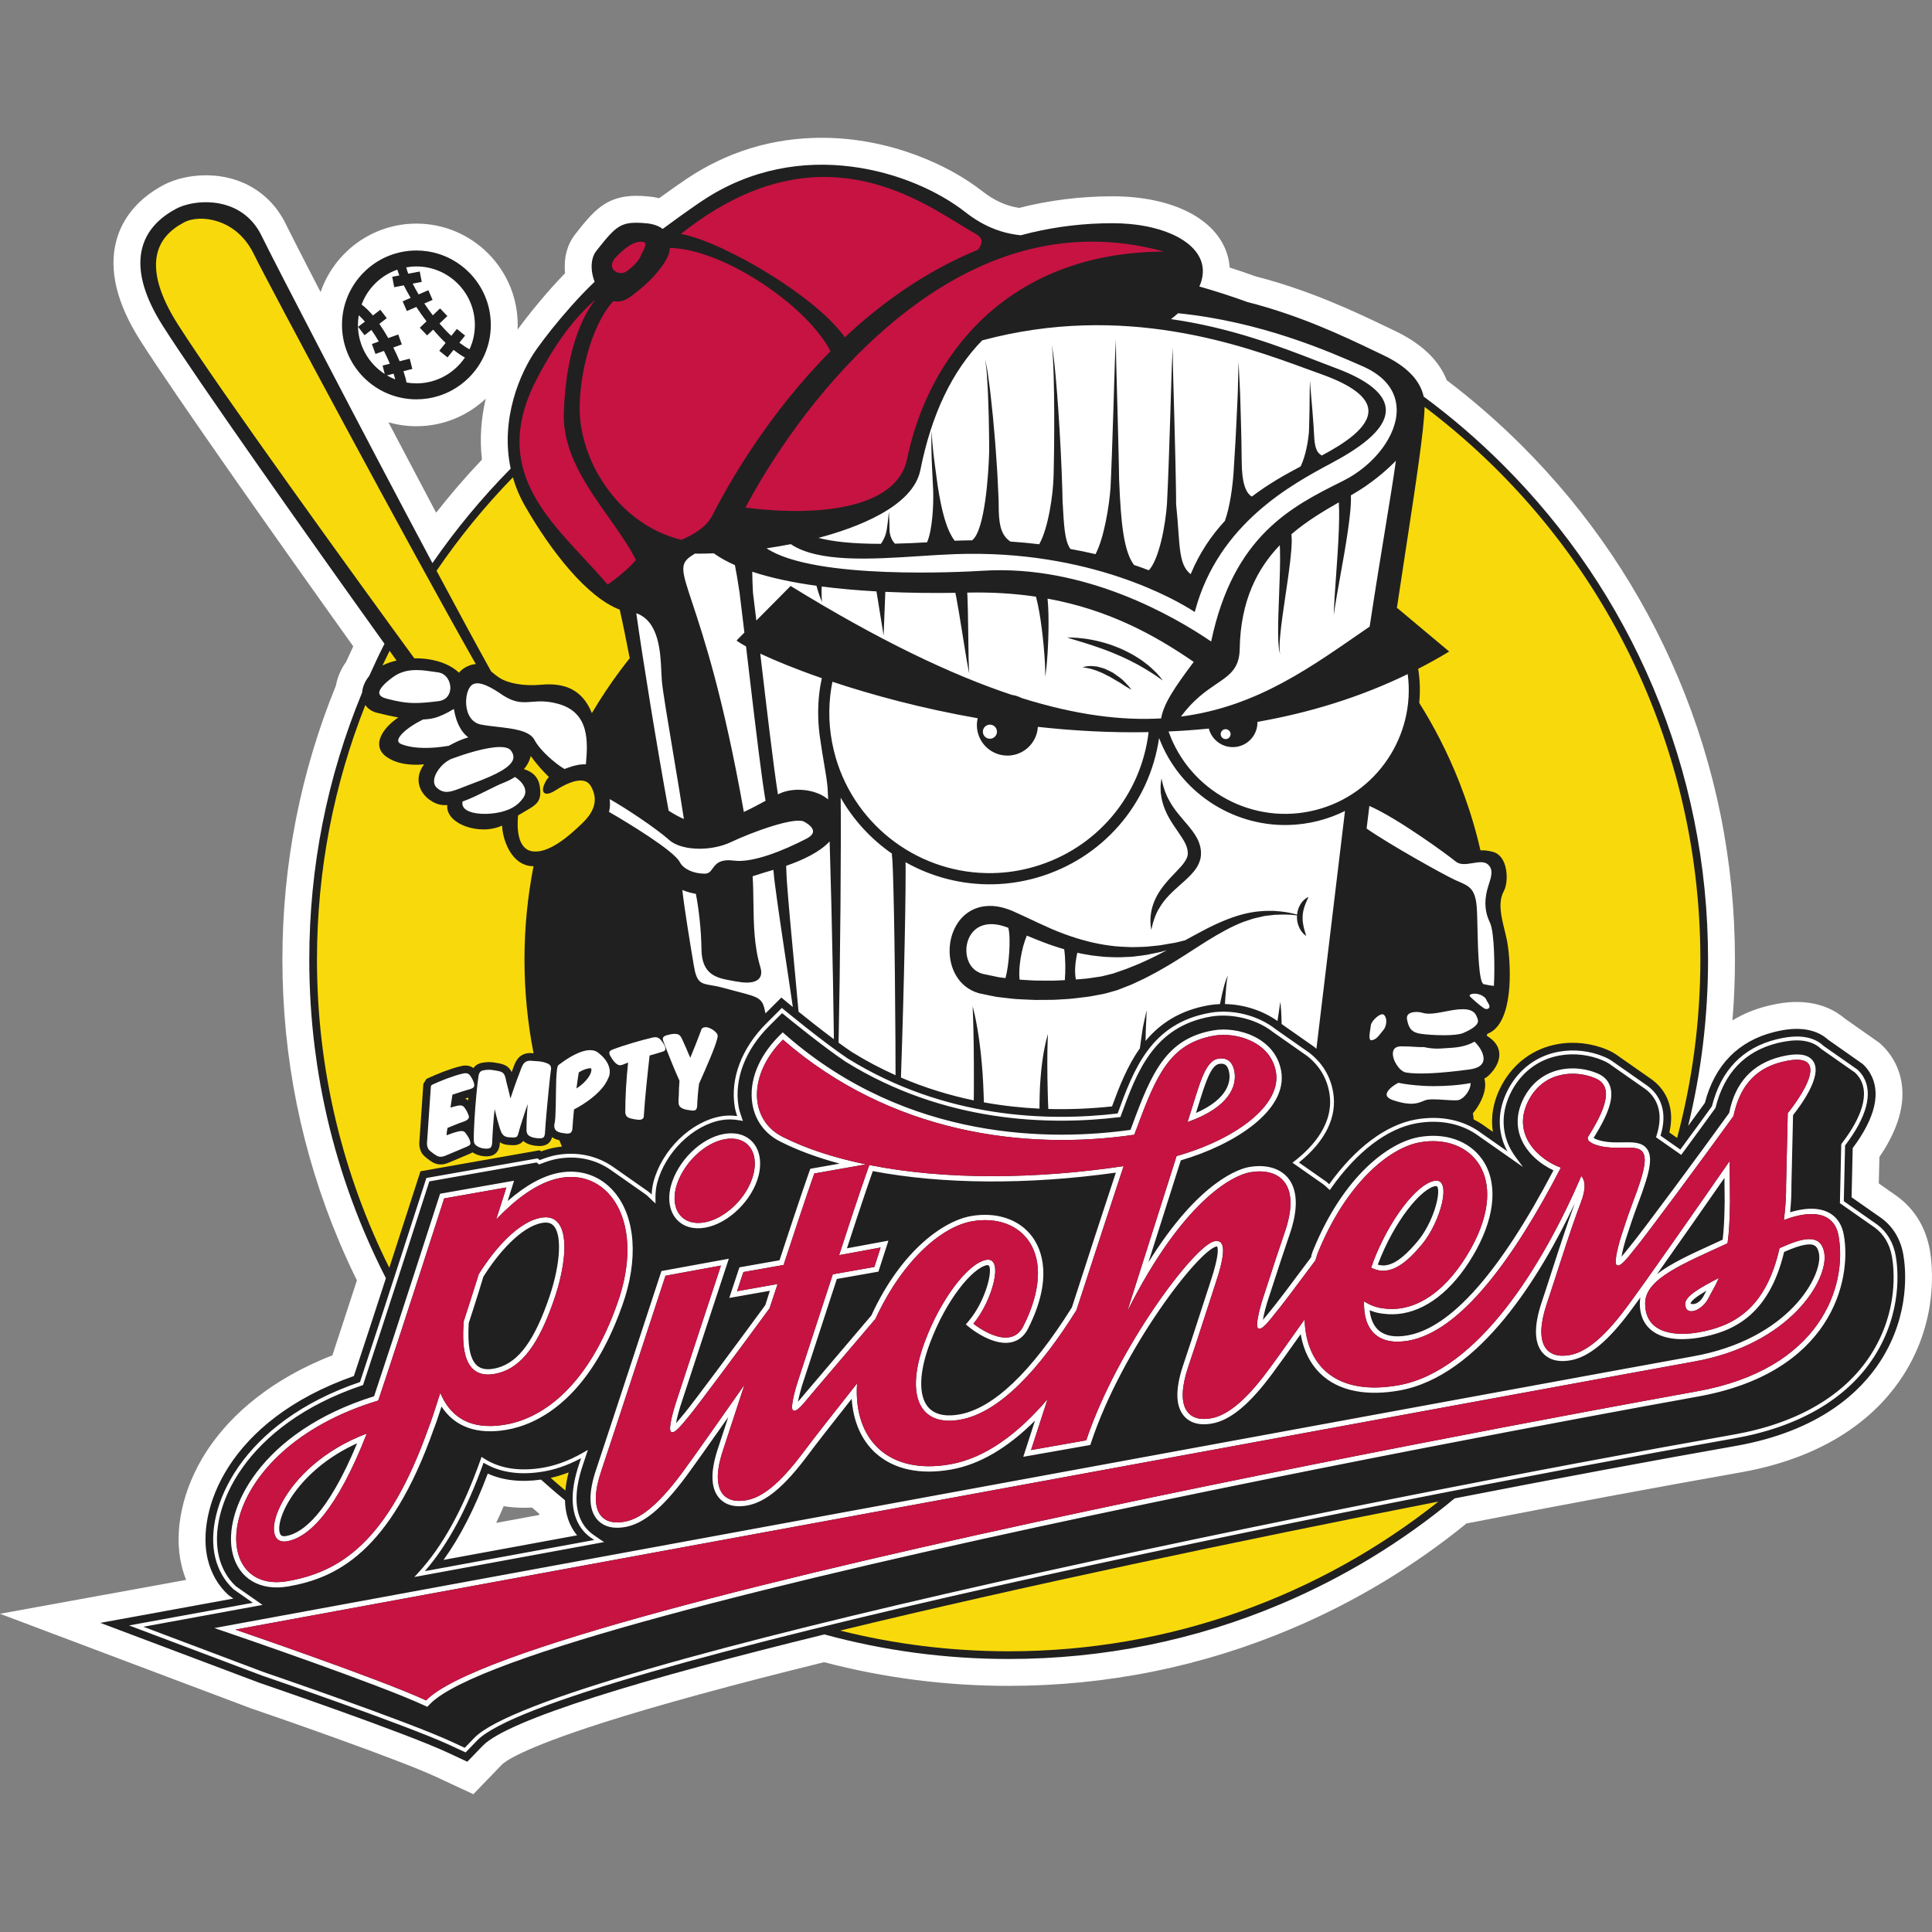 <?xml version="1.0" encoding="utf-8"?>
<!-- Generator: Adobe Illustrator 22.1.0, SVG Export Plug-In . SVG Version: 6.00 Build 0)  -->
<svg version="1.1" id="Layer_1" xmlns="http://www.w3.org/2000/svg" xmlns:xlink="http://www.w3.org/1999/xlink" x="0px" y="0px"
	 viewBox="0 0 432 432" style="enable-background:new 0 0 432 432;" xml:space="preserve">
<rect x="0" y="0" width="432" height="432" fill="#808080" stroke="none"/>
<g>
	<path style="fill:#FFFFFF;" d="M431.51,279.493c-0.873-4.954-3.359-9.072-7.188-11.907
		l-0.054-0.04l-0.055-0.039l-0.178-0.126c-0.097-0.072-0.196-0.142-0.295-0.209
		c-0.018-0.012-0.035-0.024-0.053-0.036l-0.105-0.074l-3.477-2.446l0.134-5.908
		c7.013-10.274,5.62-17.481,3.11-21.788c-0.742-1.269-1.678-2.425-2.785-3.443
		l-0.29-0.267l-0.322-0.227l-7.423-5.217c-2.056-1.762-5.527-3.722-10.788-3.722
		c-1.325-0-2.721,0.127-4.148,0.378c-0.719,0.129-1.437,0.28-2.213,0.467
		l-0.024,0.006l-0.024,0.006c-2.932,0.73-5.589,1.823-7.954,3.26
		c0.375-4.513,0.563-9.05,0.563-13.595c0-21.92-4.295-43.189-12.766-63.215
		c-8.179-19.339-19.887-36.705-34.8-51.618
		c-5.267-5.268-10.937-10.21-16.875-14.711
		c-1.766-4.518-5.685-8.238-11.684-11.081c-0.622-0.294-1.276-0.607-1.965-0.938
		c-6.696-3.208-16.787-8.043-29.148-11.224c-1.898-0.686-3.82-1.34-5.749-1.957
		c-0.062-0.989-0.238-1.965-0.53-2.917c-2.447-8.014-12.274-13-25.646-13.009
		h-0.052c-7.06,0-14.074,0.873-20.867,2.595
		c-2.944-0.465-5.599-1.683-8.28-3.786c-7.329-5.749-20.588-11.892-35.823-11.893
		l0,0c-10.975-0.001-21.146,3.092-30.231,9.192
		c-1.333,0.895-3.508,2.408-6.14,4.311c-0.708-0.174-1.451-0.297-2.228-0.371
		c-1.135-0.108-2.059-0.158-2.905-0.158c-6.874,0-9.725,3.628-13.671,8.649
		c-1.803,2.296-2.566,5.402-2.225,8.651c-4.18,4.31-8.082,9.139-10.62,12.609
		c0.016-0.346,0.027-0.693,0.027-1.042c0-12.491-10.163-22.653-22.654-22.653
		c-9.923,0-18.37,6.416-21.426,15.316c-3.983-7.701-6.843-13.299-7.795-15.257
		c-2.299-4.73-6.265-8.217-11.168-9.819c-2.108-0.689-4.357-1.039-6.684-1.039
		c-3.414-0-6.85,0.782-9.425,2.146c-5.547,2.936-9.215,7.26-10.605,12.505
		c-1.718,6.477,0.074,13.959,5.328,22.237
		c7.595,11.964,31.866,46.361,47.659,68.436c-0.554,1.16-1.098,2.334-1.628,3.516
		c-1.152,1.608-1.928,3.421-2.25,5.257c-7.942,19.472-11.968,40.082-11.968,61.27
		c0,21.92,4.295,43.189,12.765,63.216c1.208,2.857,2.515,5.713,3.896,8.519
		c-2.182,6.714-4.018,12.326-5.479,16.749
		c-15.747,6.174-24.027,15.076-28.242,21.63
		c-5.271,8.195-7.327,17.663-5.5,25.327c0.268,1.124,0.615,2.212,1.035,3.258
		c-6.111,1.118-10.692,1.953-12.138,2.216l-0.487,0.089l-7.63,1.388L0,360.844
		l20.321,7.659l35.55,13.399l0.083,0.031l0.084,0.029l0.083,0.029
		c6.655,2.264,33.122,11.479,41.375,15.312l4.458,2.075l3.888,1.81l2.978-3.086
		l3.419-3.543c0.503-0.521,3.975-3.433,22.731-9.412
		c12.22-3.895,28.801-8.428,49.303-13.477
		c13.393,3.514,27.268,5.295,41.267,5.295c21.921,0,43.19-4.295,63.215-12.767
		c14.121-5.972,27.284-13.89,39.149-23.546
		c21.832-4.253,42.977-8.194,61.24-11.413
		c20.977-3.698,31.376-13.829,36.406-21.677
		C433.49,295.18,432.119,282.947,431.51,279.493z M112.627,336.784
		c1.453,0.238,2.957,0.357,4.505,0.357c0.596,0,1.203-0.018,1.817-0.053
		c0.541,0.472,1.081,0.938,1.62,1.396c0.014,0.086,0.027,0.172,0.042,0.257
		l-9.669,1.779C111.514,339.315,112.076,338.071,112.627,336.784z M107.767,102.766
		c-3.605,3.795-7.03,7.765-10.247,11.875
		c-3.545-6.685-7.167-13.556-10.664-20.219c1.988,0.572,4.084,0.885,6.252,0.885
		c5.996,0,11.451-2.346,15.508-6.163C107.613,93.389,107.201,98.012,107.767,102.766z"/>
	<path style="fill:#212020;" d="M279.956,205.492c0.608-0.204,1.213-0.292,1.787-0.441
		c0.574-0.141,1.128-0.273,1.666-0.312c0.537-0.061,1.05-0.122,1.537-0.178
		c1.942-0.093,3.506-0.089,4.565,0.074c0.186,0.018,0.351,0.032,0.507,0.047
		c-0.002,0.014-0.006,0.03-0.006,0.045c-0.024,0.35,0,0.702,0.032,1.044
		c0.056,0.335,0.11,0.669,0.216,0.968c0.087,0.307,0.213,0.579,0.337,0.832
		c0.116,0.258,0.277,0.462,0.404,0.661c0.13,0.195,0.28,0.346,0.403,0.485
		c0.116,0.143,0.248,0.236,0.346,0.323c0.202,0.165,0.322,0.246,0.322,0.246
		s-0.041-0.164-0.122-0.426c-0.09-0.253-0.187-0.629-0.315-1.046
		c-0.044-0.219-0.117-0.438-0.158-0.678c-0.048-0.24-0.102-0.485-0.129-0.741
		c-0.05-0.253-0.05-0.518-0.078-0.777c0.002-0.263-0.019-0.529,0.01-0.793
		c0-0.267,0.05-0.528,0.081-0.787c0.029-0.129,0.049-0.258,0.068-0.387
		c0.034-0.124,0.065-0.248,0.091-0.373c0.133-0.488,0.288-0.956,0.456-1.353
		c0.166-0.404,0.31-0.726,0.436-0.979c0.122-0.244,0.183-0.395,0.183-0.395
		s-0.134,0.06-0.354,0.181c-0.108,0.056-0.238,0.136-0.379,0.257
		c-0.149,0.109-0.311,0.246-0.463,0.419c-0.33,0.322-0.649,0.793-0.914,1.36
		c-0.13,0.285-0.24,0.597-0.319,0.929c-0.06,0.261-0.107,0.533-0.133,0.809
		c-0.15-0.039-0.31-0.079-0.492-0.125c-1.029-0.299-2.586-0.569-4.606-0.704
		c-2.009-0.061-4.489,0.052-7.252,0.805c-2.758,0.747-5.765,2.042-8.886,3.711
		c-1.234,0.647-2.501,1.343-3.789,2.05c-0.208,0.05-0.419,0.102-0.635,0.159
		c-0.481,0.119-0.989,0.243-1.522,0.374c-0.539,0.09-1.103,0.187-1.69,0.285
		c-0.585,0.101-1.194,0.206-1.826,0.315c-0.634,0.066-1.293,0.132-1.973,0.202
		c-1.353,0.191-2.807,0.146-4.324,0.204c-1.521-0.077-3.116-0.088-4.766-0.334
		c-3.304-0.414-6.821-1.314-10.449-2.664c-3.65-1.329-7.308-3.271-11.388-5.077
		c-2.165-0.908-4.66-1.527-7.303-0.879c-1.306,0.322-2.615,0.994-3.72,2.037
		c-1.096,1.054-1.947,2.453-2.47,3.99c-1.041,3.062-0.773,6.787,1.027,9.578
		c0.215,0.351,0.477,0.66,0.722,0.982c0.276,0.287,0.539,0.596,0.837,0.846
		c0.3,0.245,0.592,0.515,0.916,0.705c0.314,0.206,0.634,0.408,1.017,0.574
		l0.552,0.252l0.411,0.139l0.508,0.166l0.436,0.094l1.748,0.369
		c0.582,0.117,1.167,0.247,1.75,0.347l1.741,0.201
		c1.161,0.129,2.321,0.304,3.473,0.326c1.154,0.05,2.306,0.129,3.454,0.153
		c1.145-0.007,2.287-0.013,3.425-0.02c1.136-0.005,2.268-0.109,3.396-0.168
		c1.124-0.054,2.243-0.195,3.357-0.337c0.556-0.067,1.112-0.136,1.663-0.205
		c0.556-0.076,1.134-0.201,1.695-0.302c0.564-0.106,1.124-0.213,1.685-0.319
		c0.562-0.102,1.051-0.282,1.578-0.418l0.773-0.22l0.384-0.107l0.193-0.055
		c0.178-0.054,0.077-0.025,0.13-0.042l0.047-0.02l0.096-0.035
		c0.514-0.201,1.025-0.399,1.532-0.598c0.508-0.2,1.014-0.398,1.515-0.594
		c0.491-0.23,0.98-0.458,1.467-0.685c0.486-0.228,0.967-0.455,1.448-0.68
		c0.478-0.233,0.939-0.492,1.406-0.733c0.931-0.487,1.847-0.972,2.725-1.497
		c3.556-2.026,6.744-4.219,9.713-6.076c2.972-1.851,5.738-3.376,8.31-4.36
		C278.721,205.903,279.35,205.694,279.956,205.492z M224.829,218.705l-1.448-0.185
		c-0.538-0.101-1.066-0.227-1.599-0.337l-1.599-0.331l-0.385-0.079l-0.019-0.005
		l-0.101-0.035l-0.205-0.067l-0.404-0.136l-0.234-0.123
		c-0.153-0.057-0.331-0.171-0.509-0.289c-0.189-0.097-0.335-0.253-0.503-0.379
		c-0.163-0.127-0.294-0.302-0.447-0.443c-0.122-0.178-0.27-0.329-0.38-0.517
		c-0.949-1.437-1.185-3.586-0.598-5.364c0.573-1.792,1.87-3.091,3.527-3.545
		c1.656-0.489,3.593-0.165,5.413,0.542c0.041,0.018,0.084,0.035,0.123,0.053
		C226.088,209.725,225.593,216.031,224.829,218.705z M238.096,219.164
		c-1.061,0.029-2.126,0.124-3.196,0.112c-1.095-0.007-2.193-0.012-3.294-0.017
		c-1.099-0.037-2.198-0.126-3.301-0.186c-0.102-0.003-0.208-0.012-0.311-0.018
		c-0.336-2.38,0.376-6.996,1.611-9.85c2.484,1.039,4.966,2.03,7.414,2.772
		c0.317,0.094,0.628,0.189,0.941,0.281
		C238.262,214.456,238.269,217.195,238.096,219.164z M258.856,213.548
		c-0.876,0.464-1.777,0.879-2.692,1.296c-0.456,0.206-0.91,0.432-1.376,0.628
		c-0.467,0.189-0.937,0.378-1.41,0.569c-0.472,0.19-0.947,0.381-1.425,0.574
		c-0.483,0.168-0.967,0.339-1.455,0.509c-0.486,0.171-0.976,0.344-1.466,0.515
		l-0.092,0.034l-0.04,0.015l-0.164,0.039l-0.389,0.097l-0.779,0.19
		c-0.514,0.116-1.055,0.29-1.553,0.357c-0.499,0.072-1.003,0.148-1.508,0.223
		c-0.508,0.069-0.999,0.165-1.523,0.217c-0.529,0.047-1.062,0.094-1.595,0.139
		c-0.268,0.025-0.539,0.045-0.806,0.069c-0.336-1.462-0.227-3.49,0.305-5.988
		c0.607,0.147,1.212,0.281,1.815,0.367c0.466,0.083,0.927,0.161,1.383,0.24
		c0.46,0.069,0.918,0.104,1.37,0.156c0.903,0.101,1.787,0.202,2.66,0.208
		c1.74,0.109,3.408,0.015,4.986-0.066c1.572-0.218,3.066-0.327,4.444-0.664
		c0.689-0.14,1.357-0.279,2.001-0.412c0.476-0.127,0.931-0.262,1.379-0.394
		C260.241,212.827,259.557,213.19,258.856,213.548z M419.255,274.527l-7.845-5.496
		l0.301-13.202l0.086-0.112c3.26-4.24,6.623-10.192,4.132-14.466
		c-0.299-0.514-0.707-1.014-1.179-1.447l-7.546-5.276
		c-1.828-1.731-4.54-2.271-8.117-1.64c-0.517,0.091-1.076,0.209-1.681,0.354
		c-7.232,1.801-11.874,6.65-13.797,14.41l-0.069,0.149
		c-2.04,2.827-4.656,6.412-7.369,10.096l-0.248,0.337l-5.632-3.943l0.097-0.301
		c0.815-2.54,0.922-4.691,0.328-6.577c-0.342-1.092-1.107-2.653-2.801-3.891
		l-7.542-5.28c-0.601-0.455-1.254-0.827-1.953-1.118
		c-3.01-1.292-6.434-1.689-9.648-1.122c-4.57,0.805-8.356,3.557-10.661,7.749
		c-2.677,4.937-2.035,9.105-1.025,11.732c0.425,1.101,1.044,2.196,1.893,3.346
		l1.561,2.115l-9.821-6.878c-3.738-2.803-8.695-3.832-13.968-2.902
		c-6.543,1.154-13.336,6.316-19.125,14.536l-0.28,0.396l-0.36-0.325
		c-0.109-0.098-0.216-0.199-0.324-0.3c-0.319-0.299-0.619-0.581-0.961-0.795
		l-6.706-4.693l0.46-0.357c4.206-3.268,8.969-8.579,7.779-15.328
		c-0.583-3.307-2.245-6.056-4.938-8.17l-7.566-5.298
		c-4.273-3.39-10.111-4.206-14.011-3.518
		c-12.821,2.26-16.523,12.402-20.103,22.211l-0.091,0.248l-0.262,0.031
		c-15.727,1.896-39.108,1.28-61.186-12.403
		c-5.114-3.429-12.614-9.555-14.202-10.861l-2.866,2.861
		c-5.356,5.338-7.862,11.873-6.877,17.93c0.146,0.9,0.422,1.719,0.74,2.619
		l0.247,0.698l-0.728-0.132c-1.444-0.262-2.766-0.279-4.038-0.055
		c-6.415,1.133-12.616,7.197-14.422,14.106c-0.27,1.092-0.387,2.22-0.367,3.545
		l0.015,1.002l-0.736-0.68c-0.171-0.158-0.338-0.323-0.505-0.488
		c-0.361-0.357-0.702-0.696-1.08-0.954l-7.597-5.322
		c-3.468-2.448-7.62-3.333-12.006-2.56c-1.118,0.197-2.316,0.561-3.886,1.178
		l-0.23,0.091l-0.561-0.446l-23.982,4.23l-0.8,2.482
		c-0.092,0.285-9.226,28.669-13.956,42.859l-0.068,0.203l-0.203,0.068
		c-26.269,8.845-34.542,27.686-32.026,38.238c0.638,2.673,1.964,4.991,3.834,6.704
		l5.929,4.147l-1.009,0.186c-11.385,2.096-21.829,4.002-25.638,4.697l26.842,10.116
		c0.27,0.087,32.316,11.049,42.217,15.649l2.797,1.302l2.143-2.222
		c15.826-16.379,200.007-53.428,281.596-67.814
		c14.177-2.5,24.78-8.672,30.663-17.851c6.258-9.762,5.203-19.262,4.731-21.94
		C422.564,278.238,421.252,276.004,419.255,274.527z M149.98,265.305
		c1.487-5.677,6.721-10.838,11.917-11.754c2.591-0.456,4.84,0.171,6.335,1.769
		c1.632,1.745,2.144,4.481,1.399,7.505c-1.365,5.518-6.717,10.757-11.932,11.677
		c-2.585,0.457-4.833-0.171-6.329-1.769
		C149.751,270.997,149.243,268.287,149.98,265.305z M51.997,347.289
		c-2.271-9.534,6.243-27.179,31.65-35.082
		c4.583-13.668,14.539-44.602,14.539-44.602l0.221-0.681l16.536-2.917
		c0,0-0.887,2.846-1.428,4.548c4.084-3.573,8-5.706,11.686-6.357
		c4.7-0.827,9.133,0.752,12.158,4.337c4.773,5.649,5.439,15.139,1.782,25.37
		c-7.617,21.567-19.427,26.665-25.786,27.786
		c-6.64,1.17-11.644-0.618-14.635-5.177c-0.742,2.296-1.336,4.06-1.756,5.083
		c-9.752,27.622-21.871,33.254-32.437,35.119
		C58.157,355.838,53.357,352.99,51.997,347.289z M133.72,343.899l0.38,0.269
		c0.011,0.003,0.042,0.025,0.072,0.054l0.91,0.587l-10.305,1.901l-32.127,5.91
		l0.872-0.946c5.45-5.912,10.02-14.22,13.974-25.395l0.182-0.515l0.458,0.299
		c3.567,2.33,8.086,3.033,13.431,2.092c2.022-0.357,5.209-1.233,8.905-3.387
		l0.978-0.571l-0.354,1.076c-0.305,0.927-0.577,1.735-0.757,2.273
		c-2.146,6.338-1.879,11.132,0.793,14.25c0.375,0.436,0.836,0.861,1.334,1.228
		c0.032,0.02,0.064,0.042,0.095,0.069l0.117,0.081
		c0.052,0.034,0.089,0.06,0.122,0.09c0.001,0,0.002,0.001,0.003,0.002
		c-0.01-0.011,0.01,0.001,0.033,0.019c0.035,0.022,0.073,0.049,0.107,0.077
		l0.181,0.127c-0.002-0.006,0.028,0.012,0.06,0.043
		c0.002,0.001,0.037,0.022,0.072,0.054c-0.003-0.011,0.042,0.021,0.086,0.06
		l0.348,0.236C133.66,343.859,133.683,343.872,133.72,343.899z M379.441,312.313
		c-2.615,0.462-262.4,47.076-283.309,68.728l-0.591,0.609l-0.768-0.357
		c-10.004-4.647-42.213-15.671-42.537-15.784l-4.309-1.47l4.478-0.822
		c3.15-0.582,315.119-57.984,326.012-59.904
		c21.742-3.835,29.169-18.158,28.324-22.955c-0.324-1.838-1.165-2.365-3.21-2.004
		c-1.148,0.203-2.619,0.712-4.6,1.584c-3.478,14.616-11.926,17.915-18.925,19.148
		c-2.721,0.48-7.757,0.893-10.878-1.749c-1.649-1.395-2.476-3.393-2.458-5.941
		c0.001-0.445,0.044-0.873,0.131-1.287c-0.817,1.128-1.515,2.083-2.057,2.801
		c-5.114,6.948-9.436,10.531-13.578,11.261c-3.425,0.604-5.275-0.574-6.223-1.67
		c-1.903-2.197-1.987-5.971-0.255-11.209c0.709-2.098,1.484-4.491,2.294-7.013
		c1.625-5.028,3.413-10.564,5.166-15.238
		c-7.69,16.317-21.332,38.718-39.275,41.882
		c-7.025,1.238-12.818,0.206-16.751-2.994c-2.783-2.264-4.58-5.553-5.282-9.613
		c-2.705,3.828-4.981,6.997-6.283,8.74c-5.113,6.941-9.433,10.524-13.578,11.254
		c-3.423,0.604-5.272-0.574-6.22-1.671c-1.902-2.197-1.988-5.97-0.258-11.207
		c1.348-3.989,2.451-7.401,3.66-11.13l2.413-7.416
		c2.375-7.055,1.643-8.106,1.552-8.207c-0.003,0-0.005,0-0.009,0.002
		c-4.053,0.715-21.188,23.032-28.1,43.755l-0.222,0.668l-14.984,2.642
		l2.62-8.089c-6.164,6.156-12.452,9.824-18.742,10.932
		c-6.995,1.234-12.827-0.027-16.866-3.65c-3.189-2.86-5.046-7.104-5.379-12.165
		c-4.367,5.53-8.122,10.323-9.8,12.6
		c-5.267,7.059-9.454,10.534-13.585,11.263c-3.458,0.609-5.317-0.584-6.269-1.697
		c-1.902-2.215-1.969-5.979-0.204-11.197l2.251-6.862
		c-4.078,5.802-7.699,10.907-9.467,13.303c-5.267,7.059-9.454,10.533-13.585,11.261
		c-3.456,0.609-5.315-0.584-6.269-1.695c-1.902-2.217-1.969-5.981-0.204-11.197
		c2.168-6.416,14.364-43.666,14.364-43.666l0.218-0.676l15.075-2.756l-0.628,1.901
		c0,0-7.505,22.745-9.748,29.659c-0.712,2.059-1.215,3.984-1.442,5.231
		c0.508-0.555,1.111-1.285,1.578-1.853l0.448-0.544
		c1.647-1.969,10.999-14.53,17.949-24.022l1.015-3.204l-9.072,1.599l2.267-6.839
		l8.969-1.583c5.017-15.297,6.651-19.813,6.651-19.813l0.238-0.646l6.56-1.156
		c-5.025-1.349-9.466-2.992-13.255-4.915c-3.435-1.708-5.663-4.714-6.268-8.443
		c-0.819-5.05,1.368-10.588,5.996-15.208l0.787-0.787l0.835,0.732
		c27.293,23.791,59.63,23.505,76.923,21.078l0.297-0.755
		c4.422-12.065,7.701-19.633,18.195-21.485c5.532-0.975,13.898,1.636,15.21,9.072
		c1.552,8.806-10.433,16.475-22.443,19.988l-7.246,22.805
		c11.419-18.407,20.572-20.971,22.52-21.313c3.629-0.641,6.76,0.198,8.587,2.308
		c1.545,1.78,2.913,5.342,0.668,12.17c-1.382,4.041-2.538,7.544-4.776,14.45
		c-0.637,1.843-1.176,3.912-1.397,5.243c0.554-0.616,1.23-1.463,1.749-2.111
		c1.138-1.349,4.344-5.573,9.042-11.902l0.06-0.404
		c0.104-0.359,0.211-0.72,0.365-1.094c6.865-16.843,17.054-24.188,23.692-25.358
		c5.86-1.034,11.114,0.794,14.059,4.892c3.554,4.954,3.095,12.365-1.26,20.34
		c-4.423,8.059-10.233,13.089-16.355,14.169c-1.438,0.253-2.898,0.294-4.332,0.107
		c-1.082-0.097-2.13-0.359-3.15-0.789c0.216,1.982,0.899,3.514,2.015,4.491
		c1.445,1.254,3.618,1.638,6.452,1.138c9.709-1.712,20.683-14.132,32.637-36.911
		c-2.768-1.287-5.971-3.778-7.344-7.339c-1.111-2.88-0.812-6.028,0.855-9.114
		c2.351-4.264,5.889-5.694,8.445-6.146c2.575-0.455,5.442-0.121,7.866,0.915
		c1.469,0.614,2.44,1.614,2.866,2.977c0.804,2.546-0.306,5.995-3.705,11.454
		c0.248,0.159,0.464,0.279,0.706,0.359c1.964,0.705,4,0.666,5.797,0.631
		c2.194-0.039,4.266-0.084,5.401,1.435c1.023,1.373,0.946,3.576-0.262,7.371
		c-0.594,1.888-1.019,3.019-1.516,4.353c-0.591,1.566-1.282,3.412-2.496,7.154
		c-0.64,1.844-1.181,3.912-1.402,5.251c0.553-0.618,1.224-1.463,1.739-2.111
		c2.371-2.786,16.228-21.523,22.341-30.03c1.321-6.725,5.149-10.981,11.518-12.563
		c0.523-0.131,1.011-0.23,1.463-0.31c3.038-0.535,5.025-0.039,5.913,1.482
		c1.918,3.289-3.036,9.9-4.614,11.872l-0.366,15.762
		c0.035,2.005-0.103,4.011-0.273,5.85l-0.015,0.119
		c0.792-0.243,1.576-0.433,2.336-0.567c5.344-0.943,8.874,1.124,9.675,5.666
		C414.084,286.35,409.529,307.009,379.441,312.313z M378.01,291.53
		c0.01-0.683,1.752-1.87,3.543-2.913l-0.557,1.042
		c-0.504,1.014-1.317,1.761-2.176,1.911
		C378.552,291.618,378.278,291.607,378.01,291.53z M89.76,88.953
		c1.082,0.222,2.202,0.339,3.349,0.339c1.72,0,3.38-0.262,4.942-0.749
		c1.041-0.325,2.039-0.749,2.982-1.262c1.414-0.769,2.706-1.738,3.835-2.868
		c3.013-3.013,4.879-7.173,4.879-11.76c0-4.587-1.866-8.747-4.879-11.76
		c-1.13-1.13-2.421-2.098-3.835-2.868c-0.943-0.513-1.941-0.937-2.982-1.262
		c-1.562-0.487-3.222-0.749-4.942-0.749c-1.147,0-2.267,0.117-3.349,0.339
		c-3.787,0.777-7.11,2.845-9.485,5.722c-2.375,2.877-3.804,6.564-3.804,10.578
		c0,4.014,1.429,7.7,3.804,10.578S85.973,88.176,89.76,88.953z M86.52,83.937
		l1.487-0.377c0.151,0.462,0.276,0.892,0.368,1.276
		C87.73,84.584,87.111,84.283,86.52,83.937z M93.109,59.579
		c7.209,0,13.074,5.865,13.074,13.074c0,1.945-0.43,3.79-1.194,5.45
		c-0.761-0.406-1.52-0.906-2.269-1.477l1.279-1.591l-1.843-1.483l-1.246,1.549
		c-0.909-0.843-1.793-1.774-2.636-2.752l1.758-1.68l-1.634-1.711l-1.62,1.548
		c-0.673-0.873-1.309-1.763-1.898-2.646l1.847-0.8l-0.941-2.17l-2.181,0.945
		c-0.498-0.837-0.945-1.649-1.328-2.411l2.026-0.39l-0.446-2.323l-2.569,0.493
		c-0.202-0.529-0.355-1.007-0.452-1.422C91.573,59.651,92.333,59.579,93.109,59.579
		z M88.843,60.297c0.115,0.391,0.264,0.822,0.448,1.289l-1.588,0.306l0.446,2.323
		l2.141-0.411c0.44,0.883,0.958,1.828,1.534,2.801l-1.787,0.774l0.941,2.171
		l2.11-0.915c0.703,1.074,1.468,2.158,2.279,3.217l-1.5,1.433L95.503,74.996
		l1.352-1.292c0.895,1.057,1.83,2.061,2.787,2.972l-1.414,1.757l1.843,1.483
		l1.355-1.685c0.838,0.668,1.684,1.245,2.529,1.711
		c-2.35,3.486-6.336,5.782-10.847,5.782c-0.755,0-1.495-0.068-2.215-0.191
		c-0.104-0.662-0.339-1.532-0.682-2.534l1.989-0.505l-0.582-2.293l-2.259,0.574
		c-0.411-0.981-0.887-2.019-1.416-3.07l1.907-0.69l-0.805-2.225l-2.229,0.807
		c-0.625-1.102-1.297-2.178-1.997-3.179l1.662-1.275l-1.439-1.877l-1.659,1.27
		c-0.829-0.988-1.681-1.827-2.529-2.438
		C82.214,64.452,85.157,61.574,88.843,60.297z M80.217,70.491
		c0.465,0.417,0.926,0.894,1.378,1.418l-1.523,1.168l1.439,1.877l1.537-1.178
		c0.579,0.82,1.134,1.693,1.654,2.588l-1.545,0.559l0.805,2.224l1.884-0.683
		c0.5,0.982,0.945,1.951,1.326,2.865l-1.623,0.412l0.479,1.89
		c-3.602-2.331-5.991-6.381-5.991-10.981
		C80.036,71.916,80.1,71.195,80.217,70.491z M425.587,280.538
		c-0.601-3.41-2.26-6.205-4.843-8.117l-0.236-0.166
		c-0.051-0.039-0.103-0.077-0.157-0.112c-0.028-0.02-0.055-0.038-0.079-0.055
		l-6.253-4.378l0.25-10.988c5.088-6.825,6.396-12.464,3.885-16.771
		c-0.434-0.743-0.992-1.431-1.66-2.046l-7.691-5.405
		c-1.684-1.536-4.793-3.099-10.164-2.152c-0.567,0.1-1.185,0.23-1.854,0.39
		c-8.104,2.019-13.343,7.362-15.574,15.883c-1.108,1.535-2.385,3.289-3.738,5.14
		c2.953-12.09,4.453-24.527,4.453-37.194c0-21.111-4.135-41.591-12.29-60.872
		c-7.877-18.622-19.152-35.346-33.514-49.708
		c-5.58-5.58-11.52-10.687-17.786-15.317c-0.79-3.678-3.837-6.801-9.096-9.293
		c-0.314-0.149-0.637-0.302-0.968-0.461c-0.332-0.158-0.672-0.322-1.022-0.489
		c-6.65-3.186-16.466-7.876-28.323-10.893c-3.546-1.29-7.129-2.447-10.745-3.472
		c0.963-2.164,0.922-3.984,0.491-5.397c-0.399-1.308-1.199-2.508-2.334-3.573
		c-0.284-0.266-0.589-0.524-0.914-0.773c-0.975-0.747-2.129-1.414-3.437-1.989
		c-0.436-0.192-0.889-0.373-1.358-0.544c-0.938-0.342-1.94-0.641-2.997-0.894
		c-1.587-0.38-3.3-0.656-5.111-0.816c-1.208-0.107-2.46-0.163-3.748-0.164
		c-0.018,0-0.029,0-0.049,0c-6.352,0-12.369,0.746-18.054,2.084
		c-0.812,0.191-1.618,0.394-2.416,0.609c-0.718-0.071-1.447-0.176-2.188-0.322
		c-1.481-0.292-3.006-0.749-4.571-1.432c-0.261-0.114-0.523-0.234-0.786-0.361
		c-0.526-0.253-1.056-0.533-1.591-0.841c-0.267-0.154-0.535-0.315-0.805-0.484
		c-0.538-0.337-1.081-0.704-1.627-1.103c-0.273-0.199-0.547-0.407-0.822-0.623
		c-11.608-9.106-36.899-17.27-58.989-2.44c-0.221,0.148-0.464,0.313-0.727,0.493
		c-0.527,0.36-1.135,0.781-1.812,1.255c-0.677,0.474-1.423,1.002-2.224,1.576
		c-1.202,0.861-2.529,1.825-3.937,2.866c-0.655-0.515-1.492-0.882-2.509-1.095
		c-0.339-0.071-0.698-0.124-1.077-0.16c-0.951-0.09-1.695-0.131-2.34-0.131
		c-0.709,0-1.331,0.05-1.898,0.164c-2.458,0.492-3.896,2.181-7.044,6.187
		c-0.154,0.196-0.291,0.411-0.41,0.641c-0.714,1.38-0.796,3.316-0.254,5.244
		c0.09,0.321,0.198,0.642,0.323,0.96c-1.779,1.691-3.614,3.622-5.374,5.603
		c-2.935,3.303-5.664,6.747-7.593,9.453c-3.732,5.238-8.174,15.707-5.81,26.723
		c-6.481,6.571-12.321,13.629-17.493,21.13
		c-15.745-29.515-35.389-67.391-38.222-73.219c-1.603-3.298-4.24-5.625-7.626-6.731
		c-4.287-1.401-8.929-0.617-11.426,0.705c-4.085,2.162-6.643,5.099-7.606,8.731
		c-1.112,4.193-0.068,9.218,3.103,14.966c0.226,0.411,0.464,0.825,0.712,1.243
		c0.248,0.418,0.507,0.839,0.777,1.265c7.557,11.904,32.698,47.551,49.565,71.083
		c-1.194,2.36-2.328,4.755-3.405,7.182c-0.992,1.205-1.513,2.537-1.599,3.735
		c-7.832,18.94-11.812,39.017-11.812,59.702c0,6.597,0.404,13.133,1.208,19.589
		c0.161,1.291,0.338,2.58,0.531,3.864c1.928,12.849,5.455,25.368,10.552,37.418
		c1.492,3.527,3.106,6.984,4.84,10.372c-2.46,7.576-5.151,15.823-7.16,21.87
		c-28.512,10.02-35.217,30.342-32.693,40.93c0.758,3.175,2.349,5.943,4.6,8.006
		l1.146,0.825c-12.158,2.234-22.11,4.044-22.111,4.044l-7.63,1.389
		l35.55,13.398l0.083,0.029c0.302,0.101,32.166,10.998,41.955,15.544l4.463,2.078
		l3.419-3.543c5.701-5.901,36.108-15.035,76.423-24.92
		c13.344,3.641,27.134,5.489,41.207,5.489c21.111,0,41.591-4.135,60.872-12.29
		c14.107-5.967,27.122-13.888,38.849-23.62c23.036-4.497,44.646-8.517,62.839-11.725
		c18.831-3.32,28.005-12.164,32.386-18.998
		C427.25,293.768,426.1,283.449,425.587,280.538z M325.452,192.602
		c1.011,0.858,2.449,0.623,3.838,0.395c1.327-0.216,2.578-0.422,3.387,0.273
		c1.306,1.124,0.79,2.725,0.246,4.422c-0.14,0.436-0.284,0.888-0.395,1.328
		c-0.683,2.702-0.478,5.026,0.639,7.311c1.009,2.065,1.093,10.294,0.875,14.103
		c-0.571-0.018-1.306-0.161-2.26-0.363c-1.144-0.24-1.316-8.129-1.41-12.368
		c-0.043-2.03-0.082-3.784-0.177-4.95c-0.326-4.028-1.714-4.629-4.012-5.626
		c-0.268-0.116-0.55-0.238-0.848-0.373c-2.423-1.099-14.735-7.967-19.759-11.487
		c0.206-1.702,0.415-3.386,0.622-5.054
		C312.511,182.942,323.999,191.37,325.452,192.602z M328.583,239.134
		c-6.658,0.899-11.717,1.139-14.24,0.671c-1.419-0.265-3.037-2.742-2.886-4.417
		c0.085-0.941,0.713-1.42,1.865-1.425c1.249,0,2.154,0.054,2.95,0.107
		c0.752,0.047,1.396,0.089,2.107,0.057c0.974,0.22,1.981,0.349,2.966,0.349
		c0.267,0,0.53-0.008,0.792-0.027c0.382-0.029,0.766-0.05,1.16-0.072
		c2.049-0.112,4.278-0.24,6.406-1.46c0.94,0.886,1.934,2.331,2.021,3.615
		C331.821,237.965,330.763,238.839,328.583,239.134z M328.83,242.169
		c0.008,0.311-0.044,0.614-0.121,0.881c-0.409,1.445-1.771,2.887-2.804,2.965
		c-0.757,0.059-1.821-0.01-2.949-0.086c-1.678-0.111-3.418-0.223-4.289,0.102
		c-0.141,0.054-0.282,0.113-0.428,0.171c-1.238,0.502-2.773,1.128-6.678-0.175
		c-1.056-0.351-1.564-0.816-1.504-1.379c0.086-0.854,1.35-1.876,2.629-2.534
		c1.535,0.344,3.354,0.537,5.549,0.681c0.665,0.044,1.479,0.067,2.386,0.067
		C323.124,242.863,326.306,242.674,328.83,242.169z M314.833,226.888
		c0.325-0.388,1-0.611,1.849-0.611c0.498,0,1.025,0.077,1.484,0.217
		c1.2,0.367,2.973,0.077,4.862-0.295c0.561-0.111,1.138-0.223,1.726-0.321
		c0.865-0.144,1.632-0.217,2.28-0.217c2.616,0,3.012,1.148,3.393,2.257
		c0.444,1.299-1.658,2.378-3.28,3.076c-0.725,0.312-2.255,0.487-4.306,0.487
		h-0.003c-2.004,0-4.013-0.159-5.115-0.315c-1.938-0.274-2.721-1.081-3.105-3.204
		C314.537,227.518,314.611,227.157,314.833,226.888z M328.843,222.968
		c-0.181-0.168-0.266-0.326-0.229-0.42c0.066-0.175,0.479-0.361,1.105-0.361
		c0.847,0,1.7,0.326,2.282,0.873c0.118,0.112,0.203,0.193,0.234,0.25
		c0.047,0.129,0.135,0.364,0.586,1.088c0.231,0.371,0.288,0.7,0.164,0.925
		c-0.104,0.188-0.339,0.304-0.61,0.304c-0.183,0-0.37-0.055-0.52-0.159
		C330.976,224.871,330.131,224.17,328.843,222.968z M309.312,230.33
		c-0.206,0.235-0.393,0.477-0.576,0.71c-0.609,0.78-1.136,1.453-2.055,1.556
		c-0.025,0.003-0.049,0.003-0.07,0.003c-0.131,0-0.186-0.044-0.225-0.087
		c-0.311-0.366-0.109-1.619,0.024-2.447c0.05-0.307,0.095-0.591,0.118-0.817
		c0.08-0.824,1.667-2.455,2.588-2.455c0.102,0,0.185,0.022,0.253,0.069
		c0.307,0.21,0.514,0.611,0.582,1.131
		C310.059,228.817,309.794,229.777,309.312,230.33z M294.199,181.119
		c-13.958,3.571-28.193-4.225-32.909-17.558c2.992-0.135,5.996-0.346,9.009-0.65
		c0.712,2.766,3.44,4.566,6.301,4.065c2.727-0.477,4.63-2.877,4.57-5.564
		c11.392-1.998,22.742-5.398,33.599-10.678
		C316.568,164.409,307.889,177.621,294.199,181.119z M274.296,218.692
		c-0.161,0.386-0.366,0.958-0.563,1.695c-0.295,1.063-0.622,2.468-0.947,4.129
		c-0.85,0.032-1.693,0.112-2.515,0.257c-6.51,1.148-10.91,4.129-14.12,7.98
		c0.018-0.737,0.031-1.445,0.042-2.083c0.016-0.988,0.092-1.853,0.116-2.564
		c0.066-1.425,0.086-2.241,0.086-2.241s-0.189,0.792-0.487,2.185
		c-0.134,0.698-0.355,1.536-0.491,2.516c-0.146,0.983-0.312,2.093-0.467,3.309
		c-0.023,0.171-0.048,0.359-0.071,0.535c-2.793,3.93-4.597,8.543-6.227,12.982
		c-4.277,0.462-9.086,0.722-14.249,0.577c-0.035-1.149-0.103-2.281-0.118-3.379
		c-0.025-1.239-0.049-2.435-0.076-3.569c-0.008-1.136-0.018-2.212-0.026-3.204
		c0.005-0.995,0.011-1.905,0.018-2.714c0.032-0.8,0.037-1.507,0.049-2.091
		c0.063-1.166,0.076-1.838,0.076-1.838s-0.188,0.644-0.477,1.776
		c-0.123,0.571-0.275,1.269-0.426,2.078c-0.128,0.806-0.294,1.715-0.411,2.714
		c-0.117,0.997-0.261,2.079-0.329,3.229c-0.095,1.146-0.172,2.36-0.201,3.617
		c-0.028,0.628-0.032,1.265-0.04,1.912c-0.005,0.461-0.009,0.927-0.007,1.396
		c-3.981-0.191-8.152-0.631-12.438-1.409c-0.012-0.549-0.03-1.097-0.049-1.638
		c-0.027-0.838-0.053-1.661-0.101-2.472c-0.067-1.621-0.189-3.187-0.324-4.67
		c-0.107-1.484-0.295-2.88-0.447-4.17c-0.325-2.576-0.724-4.716-1.031-6.199
		c-0.336-1.475-0.556-2.314-0.556-2.314s0.014,0.866,0.089,2.378
		c0.023,0.755,0.034,1.671,0.078,2.715c0.02,1.046,0.042,2.229,0.066,3.518
		c0.012,1.287,0.023,2.682,0.035,4.157c0.002,1.475,0.003,3.029,0.005,4.637
		c0.012,1.179-0.014,2.394-0.029,3.62c-5.323-1.107-10.798-2.757-16.28-5.106
		c0.091-2.636,0.178-5.315,0.261-7.996c0.321-10.439,0.569-20.877,0.695-28.713
		c0.063-3.92,0.096-7.186,0.09-9.485c-0.003-0.576-0.006-1.092-0.01-1.54
		c-0.001-0.151-0.004-0.282-0.006-0.417c5.821,3.282,12.53,5.072,19.542,4.936
		c3.348-0.065,6.693-0.577,9.939-1.52c14.537-4.227,25.031-16.346,27.214-31.183
		c4.535,11.979,16.191,19.692,28.761,19.449c2.277-0.045,4.582-0.35,6.88-0.938
		c2.089-0.533,4.068-1.282,5.925-2.203c-2.714,22.624-4.861,40.491-6.39,53.168
		c-0.155-0.131-0.301-0.27-0.462-0.396l-7.315-5.126
		c-0.023-1.172-0.066-2.177-0.115-2.97c-0.076-1.277-0.179-1.999-0.179-1.999
		s-0.106,0.718-0.291,1.979c-0.095,0.64-0.214,1.42-0.346,2.314
		c-3.29-2.36-7.575-3.716-11.743-3.792c0.029-0.455,0.056-0.897,0.082-1.312
		c0.078-1.051,0.138-1.969,0.213-2.719c0.078-0.752,0.145-1.341,0.226-1.729
		c0.026-0.203,0.091-0.349,0.122-0.45c0.031-0.101,0.048-0.153,0.048-0.153
		C274.602,218.148,274.454,218.314,274.296,218.692z M187.98,178.364
		c2.866,5.024,6.812,9.286,11.48,12.522c-0.023,0.135-0.035,0.274-0.019,0.418
		l0.005,0.05c0,0,0.009,0.081,0.027,0.239c0.009,0.079,0.019,0.176,0.032,0.292
		c0.007,0.104,0.015,0.224,0.023,0.36c0.01,0.134,0.02,0.286,0.03,0.45
		c0.009,0.185,0.02,0.385,0.03,0.601c0.019,0.438,0.04,0.941,0.064,1.505
		c0.085,2.267,0.169,5.523,0.245,9.433c0.152,7.818,0.275,18.253,0.326,28.688
		c0.012,2.511,0.02,5.022,0.024,7.497c-3.261-1.458-6.52-3.169-9.748-5.169
		c-0.931-0.625-1.946-1.344-2.991-2.107c0.09-4.472,0.169-9.136,0.236-13.804
		c0.164-11.405,0.254-22.811,0.267-31.373
		C188.018,184.093,188.006,180.814,187.98,178.364z M186.867,169.403
		c-1.331-4.587-1.74-9.297-1.208-13.999c0.112-0.993,0.281-1.98,0.476-2.96
		c8.9,2.961,20.032,5.982,32.478,8.157c-0.122,0.533-0.19,1.088-0.179,1.658
		c0.072,3.771,3.189,6.767,6.958,6.694c3.591-0.069,6.472-2.9,6.677-6.425
		c7.961,0.882,16.281,1.342,24.765,1.181c-1.726,14.3-11.674,26.058-25.571,30.096
		c-3.034,0.884-6.16,1.361-9.295,1.422
		C205.811,195.542,191.377,184.921,186.867,169.403z M151.787,244.587
		c0.004-0.443,0.02-0.91,0.048-1.4c0.026-0.49,0.059-0.997,0.099-1.52
		c-0.323-0.708-0.646-1.45-0.97-2.227c-0.324-0.777-0.643-1.549-0.958-2.314
		c-0.315-0.765-0.609-1.505-0.883-2.224c-0.275-0.717-0.525-1.374-0.752-1.974
		c-0.065-0.141-0.112-0.289-0.142-0.446c-0.066-0.352,0.045-0.613,0.334-0.782
		c0.29-0.168,0.769-0.315,1.438-0.441c0.146-0.029,0.296-0.05,0.451-0.067
		c0.082-0.009,0.169-0.013,0.261-0.013c0.082,0,0.168,0.003,0.259,0.01
		l-0.022-0.015c0.216,0.01,0.397,0.035,0.544,0.077
		c0.146,0.04,0.275,0.102,0.384,0.181c0.109,0.081,0.208,0.185,0.295,0.312
		c0.087,0.129,0.179,0.279,0.274,0.45c0.256,0.557,0.55,1.207,0.879,1.95
		c0.33,0.745,0.669,1.537,1.018,2.378c0.425-1.012,0.836-2.022,1.231-3.029
		c0.395-1.009,0.781-2.014,1.158-3.017c0.054-0.25,0.148-0.431,0.284-0.545
		c0.137-0.114,0.295-0.188,0.478-0.223c0.101-0.019,0.204-0.028,0.309-0.028
		c0.209,0,0.423,0.038,0.644,0.114c0.33,0.114,0.639,0.267,0.927,0.457
		c0.289,0.191,0.532,0.398,0.732,0.618c0.199,0.22,0.313,0.404,0.341,0.55
		c0.03,0.158,0.032,0.319,0.005,0.48c-0.025,0.163-0.07,0.346-0.133,0.545
		c-0.124,0.477-0.324,1.086-0.6,1.824c-0.275,0.74-0.601,1.554-0.974,2.444
		c-0.373,0.891-0.77,1.819-1.192,2.787c-0.421,0.968-0.836,1.906-1.244,2.816
		c-0.121,0.893-0.215,1.76-0.281,2.605c-0.068,0.844-0.117,1.678-0.15,2.504
		c-0.039,0.26-0.101,0.462-0.188,0.603c-0.086,0.144-0.252,0.238-0.495,0.284
		c-0.068,0.013-0.145,0.02-0.232,0.02c-0.1,0-0.212-0.009-0.337-0.025
		c-0.31-0.042-0.622-0.087-0.933-0.136c-0.311-0.049-0.603-0.123-0.874-0.222
		c-0.272-0.101-0.502-0.237-0.692-0.408c-0.19-0.173-0.312-0.404-0.367-0.697
		c-0.056-0.292-0.067-0.639-0.037-1.042c0.031-0.403,0.057-0.814,0.079-1.233
		L151.787,244.587z M143.975,249.449c-0.008,0.292-0.075,0.505-0.2,0.643
		c-0.125,0.138-0.298,0.227-0.516,0.267c-0.097,0.019-0.208,0.028-0.336,0.028
		c-0.098,0-0.206-0.006-0.324-0.017c-0.269-0.024-0.542-0.06-0.815-0.109
		l0.018-0.003c-0.519-0.079-0.954-0.201-1.307-0.367
		c-0.352-0.166-0.572-0.48-0.66-0.941c-0.028-0.146-0.034-0.347-0.019-0.603
		l0.003,0.018c-0.006-0.629,0.005-1.388,0.032-2.276
		c0.028-0.886,0.069-1.817,0.124-2.791c0.055-0.975,0.124-1.959,0.207-2.95
		c0.083-0.993,0.169-1.913,0.261-2.762c-0.341,0.127-0.633,0.247-0.878,0.354
		c-0.244,0.109-0.482,0.186-0.713,0.23c-0.071,0.014-0.141,0.02-0.211,0.02
		c-0.18,0-0.353-0.046-0.52-0.138c-0.232-0.126-0.448-0.295-0.645-0.51
		c-0.199-0.215-0.38-0.445-0.546-0.69c-0.167-0.247-0.307-0.472-0.421-0.676
		l-0.086-0.154l0.004,0.018c-0.077-0.138-0.13-0.285-0.159-0.443
		c-0.045-0.23-0.012-0.41,0.096-0.537c0.108-0.129,0.279-0.24,0.514-0.334
		c0.622-0.243,1.326-0.497,2.115-0.76c0.788-0.264,1.594-0.515,2.418-0.76
		c0.823-0.243,1.631-0.472,2.422-0.685c0.792-0.213,1.508-0.393,2.148-0.539
		c0.224-0.042,0.418-0.064,0.583-0.064c0.122,0,0.228,0.012,0.318,0.035
		c0.212,0.054,0.408,0.151,0.586,0.294c0.137,0.126,0.274,0.27,0.413,0.433
		c0.138,0.163,0.269,0.337,0.391,0.522c0.123,0.185,0.228,0.369,0.314,0.556
		c0.085,0.185,0.143,0.363,0.176,0.534c0.045,0.242,0.013,0.435-0.098,0.576
		c-0.112,0.141-0.348,0.258-0.709,0.351c-0.415,0.143-0.846,0.274-1.296,0.396
		c-0.449,0.124-0.919,0.257-1.408,0.399c-0.117,1.044-0.237,2.141-0.36,3.291
		c-0.122,1.151-0.244,2.309-0.363,3.472c-0.12,1.163-0.227,2.314-0.32,3.454
		c-0.093,1.14-0.175,2.219-0.247,3.241L143.975,249.449z M159.084,220.32
		c-2.335-0.398-3.302-0.564-3.921-4.287l-0.13-0.785
		c-0.694-4.161-1.958-11.754-2.464-16.248c0.963,0.4,2.01,0.685,3.028,0.871
		c0.598,2.974,1.21,8.022,1.251,12.342c0.055,5.879,3.537,6.493,6.904,7.091
		c0.27,0.047,0.541,0.096,0.812,0.146c0.913,0.17,1.72,0.257,2.417,0.257
		c1.294,0,2.213-0.295,2.74-0.883c0.529-0.589,0.634-1.431,0.312-2.507
		c-1.436-4.785-1.502-9.731-1.564-14.518c-0.027-2.034-0.053-3.984-0.181-5.865
		c1.423-0.469,2.993-0.946,4.642-1.435c0.023,0.24,0.048,0.498,0.077,0.788
		c0.067,0.73,0.15,1.617,0.301,2.651c0.138,1.028,0.295,2.188,0.464,3.453
		c0.339,2.53,0.787,5.414,1.238,8.539c0.466,3.114,0.963,6.435,1.459,9.754
		c0.268,1.844,0.544,3.682,0.81,5.49c-0.652-0.532-1.043-0.856-1.061-0.871
		l-1.505-1.248l-3.549,3.543c-0.633-3.392-1.156-3.54-6.347-4.89
		c-0.925-0.242-2.003-0.522-3.266-0.869
		C160.605,220.578,159.797,220.439,159.084,220.32z M177.028,209.686
		c-0.277-3.126-0.569-6.069-0.761-8.546c-0.098-1.238-0.188-2.373-0.268-3.377
		c-0.093-0.999-0.125-1.891-0.152-2.626c-0.027-0.64-0.048-1.154-0.064-1.537
		c3.748-1.289,7.512-3.073,9.727-5.453c0.265,8.525,0.543,19.858,0.75,31.195
		c0.08,4.398,0.15,8.795,0.204,13.03c-2.909-2.165-5.911-4.55-7.908-6.162
		c-0.195-2.194-0.41-4.445-0.611-6.704
		C177.633,216.162,177.321,212.819,177.028,209.686z M183.228,163.998l-0.013-0.029
		c0.017,0.127,0.034,0.246,0.051,0.371c0.018,0.137,0.037,0.273,0.056,0.41
		c0.719,5.134,1.415,8.178,1.722,11.299c0.025,0.48,0.053,1.031,0.084,1.65
		c0.015,0.331,0.031,0.686,0.046,1.056c-0.338-0.281-0.702-0.546-1.111-0.781
		c-2.765-1.594-6.82-1.837-9.642-0.574c-0.153,0.069-0.316,0.147-0.476,0.224
		c-1.012-6.439-2.562-19.651-3.771-29.952c-0.06-0.515-0.12-1.019-0.177-1.515
		c3.345,1.572,8.024,3.494,13.764,5.483c-0.242,1.153-0.448,2.313-0.58,3.486
		C182.846,158.09,182.869,161.057,183.228,163.998z M219.773,163.638
		c-0.018-0.869,0.674-1.59,1.545-1.606c0.871-0.017,1.591,0.676,1.608,1.546
		c0.016,0.871-0.675,1.591-1.547,1.607
		C220.508,165.201,219.789,164.509,219.773,163.638z M285.795,142.036
		c-0.002,0.646,0.045,1.244,0.067,1.768c0.015,0.526,0.101,0.984,0.134,1.359
		c0.03,0.378,0.142,0.663,0.175,0.861c0.046,0.196,0.071,0.3,0.071,0.3
		s-0.013-0.107-0.038-0.308c-0.013-0.202-0.091-0.487-0.081-0.864
		c0.007-0.377-0.028-0.828,0.015-1.351c0.034-0.522,0.051-1.108,0.124-1.748
		c0.113-1.28,0.299-2.771,0.518-4.366c0.232-1.597,0.478-3.297,0.723-5
		c0.251-1.705,0.504-3.409,0.717-5.02c0.214-1.61,0.394-3.121,0.497-4.444
		c0.069-0.653,0.081-1.28,0.107-1.827c0.004-0.138,0.009-0.272,0.014-0.402
		c-0.005-0.147-0.009-0.291-0.014-0.427c-0.012-0.277-0.023-0.529-0.033-0.758
		c-0.008-0.112-0.012-0.229-0.021-0.32c-0.002-0.012-0.004-0.022-0.006-0.034
		c3.453-2.963,7.216-5.183,10.595-7.127c0.002,0.026,0.005,0.049,0.006,0.075
		c0.036,0.501,0.056,1.082,0.067,1.719c0.043,2.558-0.115,6.037-0.331,9.511
		c-0.239,3.481-0.48,6.963-0.66,9.574c-0.086,1.307-0.149,2.398-0.177,3.162
		c-0.029,0.765-0.018,1.202-0.018,1.202s0.034-0.435,0.146-1.189
		c0.107-0.755,0.285-1.83,0.51-3.119c0.456-2.579,1.066-6.018,1.675-9.457
		c0.587-3.452,1.117-6.915,1.36-9.585c0.058-0.67,0.104-1.287,0.124-1.849
		c0.02-0.561,0.024-1.059,0-1.497c-0.003-0.033-0.003-0.07-0.004-0.105
		c1.189-0.696,2.308-1.378,3.294-2.058c2.334-1.613,4.702-3.556,6.777-5.692
		c-0.562,4.062-1.38,9.047-2.377,15.146c-1.018,6.202-2.204,13.445-3.491,21.938
		c-12.752,8.775-24.876,17.883-42.204,20.125c2.821-3.818,5.651-5.742,7.888-7.257
		c3.013-2.037,5.188-3.51,5.257-7.834c0.174-10.866,3.992-18.05,8.955-23.22
		c0.027,0.383,0.053,0.784,0.055,1.238c0.041,1.256,0.023,2.75-0.015,4.353
		c-0.037,1.604-0.104,3.322-0.17,5.041c-0.061,1.723-0.123,3.446-0.182,5.062
		C285.795,139.226,285.771,140.738,285.795,142.036z M275.163,164.133
		c0.012,0.611-0.474,1.116-1.083,1.126c-0.609,0.013-1.114-0.473-1.127-1.083
		c-0.012-0.611,0.473-1.115,1.084-1.126
		C274.646,163.037,275.152,163.522,275.163,164.133z M205.798,105.098
		c2.478-12.414,7.06-22.059,13.817-28.986c31.806-8.556,58.223,1.114,72.69,6.418
		c1.137,0.417,2.2,0.806,3.188,1.159c6.763,2.413,10.291,5.098,10.481,7.977
		c0.26,3.899-5.518,7.587-10.399,10.179c-1.388-0.692-1.621-2.394-1.736-4.468
		l-0.001-0.001c-0.028-0.591-0.061-1.187-0.098-1.784
		c-0.165-2.632-0.407-5.25-0.579-7.211c-0.087-0.981-0.159-1.798-0.189-2.371
		c-0.016-0.286-0.028-0.511-0.022-0.665c0.001-0.154,0.001-0.236,0.001-0.236
		s-0.009,0.082-0.025,0.235c-0.02,0.154-0.029,0.379-0.04,0.667
		c-0.025,0.576-0.035,1.398-0.044,2.383c-0.018,1.97-0.032,4.597-0.122,7.213
		c-0.012,0.391-0.032,0.777-0.05,1.164c-0.168,1.851-0.7,5.15-1.847,7.53
		c-3.403,1.781-7.216,3.926-10.91,6.736c-1.343-0.814-2.241-2.994-2.266-7.889
		c-0.022-1.487-0.044-3.016-0.064-4.548c-0.035-2.216-0.117-4.43-0.17-6.505
		c-0.029-1.038-0.057-2.04-0.083-2.991c-0.018-0.95-0.067-1.851-0.111-2.68
		c-0.168-3.316-0.281-5.526-0.281-5.526s-0.054,2.212-0.133,5.53
		c-0.018,0.828-0.036,1.725-0.089,2.675c-0.045,0.949-0.091,1.95-0.14,2.986
		c-0.104,2.071-0.185,4.281-0.318,6.486c-0.133,2.204-0.267,4.408-0.393,6.475
		c-0.013,0.222-0.027,0.434-0.039,0.653c-0.213,2.997-0.781,7.556-1.943,10.775
		c-3.002,3.241-5.672,7.142-7.649,11.911c-2.888-2.309-2.311-6.655-3.252-15.661
		c0-0.113-0.003-0.221-0.003-0.335c-0.018-1.489-0.018-3.029-0.059-4.592
		c-0.032-1.562-0.064-3.15-0.096-4.738c-0.079-3.172-0.159-6.345-0.233-9.32
		c-0.082-2.974-0.16-5.749-0.227-8.127c-0.049-2.378-0.127-4.362-0.123-5.748
		c-0.008-1.388-0.012-2.181-0.012-2.181s-0.042,0.792-0.115,2.179
		c-0.086,1.387-0.124,3.368-0.214,5.749c-0.073,2.379-0.158,5.154-0.249,8.126
		c-0.101,2.972-0.205,6.143-0.312,9.312c-0.061,1.583-0.122,3.167-0.18,4.728
		c-0.042,1.246-0.106,2.465-0.165,3.666h-0.001c0,0.008,0,0.015,0,0.023
		c-0.014,0.294-0.03,0.594-0.044,0.885c-0.007,0.123-0.012,0.239-0.019,0.362
		c-0.313,4.58-1.707,12.252-4.045,14.799c-1.04-0.403-2.147-0.803-3.325-1.195
		c-2.25-3.047-2.926-9.04-3.32-18.989l-0.006,0.002
		c-0.004-0.436-0.01-0.869-0.019-1.309c-0.033-1.564-0.065-3.15-0.097-4.738
		c-0.08-3.173-0.159-6.347-0.235-9.321c-0.083-2.973-0.159-5.749-0.225-8.127
		c-0.051-2.378-0.128-4.362-0.125-5.747c-0.007-1.388-0.012-2.182-0.012-2.182
		s-0.041,0.793-0.117,2.178c-0.082,1.389-0.123,3.369-0.211,5.75
		c-0.074,2.378-0.159,5.153-0.25,8.127c-0.099,2.972-0.206,6.141-0.311,9.311
		c-0.061,1.584-0.122,3.167-0.182,4.728c-0.032,1.019-0.081,2.019-0.132,3.008
		c-0.302,4.226-1.478,11.378-3.36,14.895c-1.795-0.42-3.676-0.811-5.629-1.163
		c-1.285-1.928-1.42-5.037-1.739-10.75v-0.001
		c-0.021-0.855-0.041-1.727-0.061-2.627c-0.05-1.387-0.101-2.819-0.154-4.275
		c-0.066-1.455-0.134-2.932-0.202-4.409c-0.298-5.906-0.698-11.803-1.099-16.218
		c-0.11-1.104-0.19-2.116-0.295-3.011c-0.1-0.896-0.183-1.676-0.28-2.316
		c-0.08-0.641-0.161-1.143-0.236-1.482c-0.068-0.339-0.102-0.52-0.102-0.52
		s0.024,0.183,0.068,0.526c0.055,0.341,0.104,0.845,0.144,1.49
		c0.056,0.642,0.09,1.425,0.132,2.323c0.05,0.897,0.067,1.912,0.106,3.017
		c0.124,4.422,0.151,10.324,0.078,16.219c-0.024,1.473-0.05,2.947-0.076,4.397
		c-0.014,0.537-0.029,1.068-0.042,1.598c-0.096,3.812-1.161,11.412-3.201,14.993
		c-2.094-0.253-4.246-0.459-6.448-0.607c-1.789-1.223-2.499-3.137-2.597-6.806
		c-0.005-0.298-0.01-0.588-0.014-0.897c0-0.021,0-0.039,0-0.059v-0.001
		c-0.009-0.521-0.017-1.056-0.025-1.607c-0.052-1.103-0.107-2.267-0.163-3.47
		c-0.066-1.202-0.097-2.446-0.199-3.705c-0.087-1.259-0.178-2.537-0.266-3.817
		c-0.167-2.556-0.435-5.107-0.634-7.498c-0.126-1.194-0.249-2.348-0.365-3.444
		c-0.126-1.093-0.209-2.128-0.351-3.08c-0.128-0.952-0.244-1.825-0.349-2.598
		c-0.053-0.386-0.103-0.748-0.149-1.082c-0.063-0.332-0.122-0.637-0.174-0.913
		c-0.212-1.099-0.331-1.727-0.331-1.727s0.075,0.635,0.205,1.746
		c0.032,0.278,0.068,0.584,0.107,0.918c0.022,0.336,0.045,0.699,0.07,1.088
		c0.048,0.777,0.101,1.654,0.159,2.609c0.073,0.954,0.08,1.995,0.128,3.09
		c0.036,1.096,0.074,2.253,0.113,3.449c0.024,2.395,0.107,4.946,0.087,7.498
		c0,0.099,0,0.196,0,0.295c-0.117,4.615-0.926,17.596-3.819,19.738
		c-1.285,0.007-2.582,0.04-3.887,0.091c-1.796-2.373-2.897-6.431-3.802-12.322
		h-0.005c-0.184-1.359-0.368-2.706-0.54-3.982
		c-0.182-1.521-0.4-2.941-0.5-4.16c-0.06-0.611-0.114-1.169-0.164-1.666
		c-0.053-0.497-0.037-0.928-0.055-1.286c-0.021-0.717-0.033-1.127-0.033-1.127
		s-0.023,0.409-0.065,1.124c-0.012,0.358-0.065,0.796-0.055,1.297
		c0.006,0.499,0.013,1.064,0.02,1.679c-0.003,1.235,0.092,2.663,0.142,4.203
		c0.061,1.257,0.126,2.582,0.193,3.918c0,0.006,0,0.012,0.001,0.018
		c0.014,0.291,0.027,0.581,0.043,0.872c0.003,0.084,0.008,0.169,0.011,0.254
		c0.095,3.134-0.15,8.759-1.375,11.533c-2.557,0.149-4.945,0.252-7.162,0.301
		c-1.289-1.265-1.23-3.197-1.23-3.197c0.015-1.002-0.045-1.99-0.082-2.728
		c-0.018-0.368-0.033-0.677-0.024-0.889c0.002-0.107,0.004-0.192,0.019-0.247
		c0.011-0.057,0.018-0.088,0.018-0.088s-0.01,0.029-0.031,0.084
		c-0.022,0.055-0.04,0.138-0.058,0.246c-0.04,0.213-0.072,0.521-0.112,0.89
		c-0.074,0.737-0.167,1.719-0.329,2.678c-0.052,0.295-0.111,0.582-0.175,0.863
		c-0.128,0.464-0.472,1.518-1.165,2.425c-5.992-0.002-10.585-0.44-13.94-1.332
		C191.323,118.071,204.143,113.389,205.798,105.098z M176.828,121.675
		c6.138,4.146,18.095,3.37,28.827,2.671c2.823-0.184,5.49-0.357,8.019-0.446
		c30.123-1.064,49.549,10.418,53.137,12.73l0.341,0.22l0.105-0.391
		c5.275-19.415,21.613-28.166,30.389-32.867
		c5.405-2.894,12.55-7.306,12.217-12.194c-0.228-3.363-4.018-6.432-11.258-9.121
		c-1.252-0.465-2.608-0.99-4.065-1.555c-8.214-3.181-19.263-7.452-32.697-9.365
		c0.569-0.446,1.095-0.883,1.583-1.313c18.549,1.862,33.707,8.533,41.331,11.887
		c4.841,2.13,7.45,5.436,7.547,9.562c0.137,5.764-4.921,12.515-12.025,16.051
		c-11.476,5.712-24.474,12.181-29.462,35.902
		c-7.972-5.443-28.129-17.256-51.036-15.826
		c-4.159,0.261-37.703,2.111-48.373-5.018
		C173.226,122.334,175.042,122.025,176.828,121.675z M182.568,130.984
		c0.086,0.3,0.174,0.615,0.264,0.931c0.091,0.351,0.213,0.688,0.323,1.005
		c0.112,0.317,0.207,0.61,0.306,0.859c0.211,0.488,0.35,0.815,0.35,0.815
		s-0.031-0.351-0.078-0.875c-0.016-0.261-0.014-0.571-0.022-0.898
		c-0.008-0.327-0.018-0.675,0.005-1.018c0.008-0.225,0.017-0.441,0.025-0.66
		c4.023,0.521,8.167,0.871,12.245,1.096l1.59,9.872l0.385-9.773
		c5.591,0.256,10.977,0.29,15.659,0.222c0.067,0.312,0.132,0.655,0.209,1.026
		c0.358,1.855,0.77,4.38,1.172,6.904c0.407,2.528,0.816,5.056,1.121,6.952
		c0.161,0.948,0.307,1.736,0.42,2.284c0.115,0.55,0.193,0.86,0.193,0.86
		s-0.032-0.319-0.067-0.877c-0.03-0.558-0.06-1.354-0.084-2.313
		c-0.028-1.918-0.065-4.476-0.103-7.034c-0.034-2.563-0.073-5.124-0.161-7.07
		c-0.016-0.276-0.03-0.533-0.042-0.782c5.557-0.125,10.651,0.21,15.358,0.91
		c0.022,0.078,0.044,0.149,0.066,0.232c0.494,1.841,0.933,4.455,1.261,7.08
		c0.333,2.627,0.559,5.28,0.671,7.271c0.056,0.997,0.082,1.827,0.08,2.409
		c0.003,0.582-0.044,0.913-0.044,0.913s0.095-0.323,0.172-0.904
		c0.083-0.579,0.174-1.411,0.257-2.412c0.167-2,0.311-4.673,0.348-7.36
		c0.033-2.41-0.017-4.821-0.21-6.796c13.508,2.468,23.749,7.988,32.682,14.152
		c-4.336,5.784-6.724,9.343-7.288,12.631c-8.842,0.51-19.02-0.736-31.205-4.558
		c-0.668-0.352-1.406-0.589-2.182-0.701
		c-13.703-4.556-29.889-12.306-49.459-24.354l-7.664,7.729
		c-0.284-2.372-0.534-4.436-0.756-6.211c-0.097-1.794-0.154-3.378-0.161-4.703
		C172.468,129.251,177.396,130.265,182.568,130.984z M155.304,123.859l-0.038-0.064
		c0.269,0.002,0.539,0.005,0.812,0.005c1.137,0,2.316-0.028,3.518-0.076
		c1.377,0.978,2.961,1.858,4.731,2.639c0.245,1.194,0.58,3.095,1.033,6.084
		c0.333,2.655,0.709,5.773,1.091,9.001l-1.753,1.768
		c0.438,0.35,1.158,0.804,2.119,1.334c0.136,1.162,0.273,2.323,0.407,3.466
		c1.992,16.983,3.148,26.357,3.958,31.044c-0.057,0.032-0.109,0.06-0.166,0.092
		c-1.413,0.765-3.003,1.624-4.692,2.404c-4.548-25.718-9.047-39.275-11.507-46.688
		C152.229,127.073,151.832,125.875,155.304,123.859z M147.881,150.282
		c0.032,0.712,0.06,1.358,0.104,1.903c0.175,2.129,1.343,9.103,2.579,16.487
		c0.874,5.219,1.766,10.548,2.358,14.459c-1.126-0.476-2.269-1.124-3.414-1.855
		c-2.63-14.33-5.83-34.159-7.231-44.159
		C147.382,138.917,147.691,145.867,147.881,150.282z M136.328,178.686
		c3.334,1.859,10.297,6.452,13.333,9.157c1.438,1.282,3.993,1.936,6.756,1.936
		c2.397,0,4.951-0.493,7.064-1.498c4.711-2.242,14.187-5.679,16.3-4.558
		c1.287,0.685,2.023,1.476,2.019,2.174c-0.005,0.712-0.777,1.268-1.441,1.617
		c-5.168,2.68-12.043,5.472-16.251,4.924c-3.2-0.42-4.073,0.793-4.774,1.767
		c-0.461,0.641-0.825,1.148-1.79,1.148c-0.004,0-0.008,0-0.012,0
		c-2.507-0.009-4.73-1.049-5.529-2.584c-1.34-2.577-11.652-8.822-15.826-11.229
		c0.179-0.687,0.256-1.39,0.208-2.103
		C136.369,179.187,136.35,178.937,136.328,178.686z M131.945,234.815
		c0.182,0,0.36,0.012,0.533,0.035c0.452,0.059,0.869,0.228,1.25,0.508
		c0.236,0.183,0.488,0.398,0.754,0.643c0.268,0.245,0.52,0.519,0.76,0.819
		c0.24,0.302,0.454,0.634,0.642,0.994c0.188,0.363,0.323,0.757,0.404,1.181
		c0.122,0.646,0.07,1.25-0.158,1.816c-0.226,0.567-0.515,1.123-0.865,1.668
		c-0.346,0.505-0.769,1.019-1.27,1.534c-0.5,0.517-1.055,1.015-1.663,1.497
		c-0.608,0.48-1.253,0.94-1.933,1.376c-0.679,0.438-1.364,0.836-2.052,1.193
		c-0.069,0.769-0.138,1.522-0.206,2.259c-0.068,0.738-0.122,1.47-0.161,2.195
		c-0.063,0.264-0.144,0.468-0.243,0.614c-0.099,0.144-0.276,0.24-0.531,0.289
		c-0.13,0.025-0.262,0.037-0.395,0.037c-0.03,0-0.06-0.001-0.09-0.002
		c-0.31-0.042-0.622-0.084-0.931-0.126c-0.31-0.042-0.592-0.109-0.841-0.201
		c-0.251-0.091-0.464-0.22-0.641-0.388c-0.176-0.168-0.294-0.404-0.352-0.708
		c-0.034-0.183-0.03-0.43,0.012-0.74c0.101-0.334,0.171-0.874,0.213-1.618
		c0.041-0.745,0.071-1.589,0.087-2.531c0.017-0.941,0.031-1.918,0.042-2.929
		c0.01-1.01,0.03-1.947,0.063-2.809c0.032-0.864,0.085-1.596,0.161-2.195
		c0.076-0.601,0.184-0.958,0.326-1.074c0.418-0.317,0.875-0.648,1.373-0.987
		c0.496-0.341,1.014-0.661,1.555-0.967c0.541-0.304,1.086-0.571,1.635-0.801
		c0.549-0.23,1.084-0.394,1.608-0.493
		C131.348,234.845,131.652,234.815,131.945,234.815z M105.37,153.29
		c1.555-1.545,5.171,0.886,6.715,1.924c0.194,0.13,0.361,0.244,0.495,0.328
		c2.629,1.679,4.355,1.545,6.353,1.39c1.537-0.12,3.281-0.255,5.815,0.431
		c7.143,1.932,6.705,8.553,6.255,13.545c-1.16-0.053-2.503,0.194-4.031,0.767
		l-0.681,0.253c-0.023,0.008-0.045,0.017-0.068,0.026
		c-2.261-1.331-5.607-4.34-6.678-6.455c-1.091-2.152-4.786-2.573-8.361-2.981
		c-1.237-0.141-2.516-0.287-3.634-0.502c-1.867-0.358-2.681-1.816-3.035-2.976
		C103.892,157.003,104.284,154.369,105.37,153.29z M117.738,251.543
		c0.009-0.418,0.023-0.876,0.042-1.378c0.018-0.502,0.047-1.034,0.085-1.596
		c0.039-0.561,0.08-1.13,0.123-1.704c-0.203,0.592-0.405,1.19-0.606,1.796
		c-0.201,0.604-0.392,1.19-0.576,1.754c-0.183,0.564-0.349,1.096-0.5,1.598
		c-0.151,0.5-0.274,0.936-0.368,1.307c-0.044,0.161-0.088,0.297-0.129,0.411
		c-0.041,0.116-0.087,0.213-0.134,0.29c-0.049,0.079-0.112,0.143-0.191,0.188
		c-0.079,0.047-0.192,0.084-0.338,0.112c-0.119,0.022-0.227,0.033-0.325,0.033
		c-0.043,0-0.084-0.002-0.123-0.006c-0.342-0.01-0.655-0.027-0.936-0.049
		c-0.282-0.024-0.535-0.082-0.762-0.178c-0.226-0.096-0.428-0.25-0.607-0.462
		c-0.179-0.213-0.338-0.519-0.477-0.921c-0.228-0.675-0.454-1.416-0.676-2.225
		c-0.222-0.809-0.435-1.653-0.64-2.534c-0.078,0.72-0.148,1.433-0.21,2.138
		c-0.062,0.705-0.115,1.389-0.159,2.053c-0.045,0.663-0.082,1.296-0.114,1.893
		c-0.032,0.599-0.057,1.145-0.077,1.641c-0.038,0.334-0.112,0.587-0.224,0.76
		c-0.113,0.173-0.29,0.28-0.534,0.327c-0.182,0.034-0.376,0.052-0.579,0.052
		c-0.135,0-0.274-0.008-0.418-0.023c-0.36-0.039-0.703-0.123-1.03-0.25
		c-0.326-0.126-0.607-0.292-0.84-0.493c-0.233-0.2-0.376-0.436-0.426-0.703
		c-0.034-0.183-0.042-0.522-0.042-0.522c-0.014-0.539-0.007-1.187,0.02-1.94
		c0.027-0.755,0.065-1.566,0.116-2.433c0.05-0.866,0.11-1.762,0.18-2.69
		c0.071-0.926,0.145-1.829,0.224-2.707c0.081-0.878,0.163-1.704,0.25-2.477
		c0.086-0.772,0.172-1.437,0.256-1.995c0.072-0.416,0.19-0.718,0.357-0.908
		c0.166-0.19,0.407-0.314,0.723-0.373c0.461-0.087,0.89-0.131,1.287-0.131
		c0.2,0,0.392,0.011,0.576,0.034c0.548,0.065,1.454,0.243,1.454,0.243
		c0.326,0.065,0.588,0.148,0.784,0.248c0.196,0.102,0.352,0.227,0.468,0.374
		c0.116,0.149,0.207,0.327,0.271,0.535c0.066,0.208,0.135,0.445,0.21,0.706
		c-0.001,0.064,0.008,0.144,0.027,0.242c0.021,0.109,0.053,0.248,0.098,0.416
		c0.044,0.168,0.105,0.404,0.181,0.712c0.077,0.307,0.175,0.695,0.296,1.163
		c0.121,0.468,0.259,1.054,0.417,1.755c0.143-0.443,0.295-0.905,0.457-1.383
		c0.161-0.477,0.326-0.955,0.493-1.435c0.168-0.478,0.337-0.948,0.508-1.41
		c0.17-0.461,0.337-0.894,0.499-1.304c0,0,0.313-0.859,0.444-1.2
		c0.131-0.339,0.269-0.628,0.413-0.863c0.145-0.235,0.309-0.418,0.492-0.547
		c0.184-0.129,0.403-0.218,0.658-0.267c0.134-0.025,0.276-0.039,0.427-0.042
		c0.015-0,0.031-0,0.046-0c0.139,0,0.29,0.013,0.453,0.039
		c0,0,0.689,0.042,1.149,0.075c0.46,0.032,0.9,0.096,1.322,0.193
		c0.422,0.097,0.795,0.235,1.118,0.413c0.324,0.178,0.514,0.42,0.572,0.723
		c0.018,0.097,0.029,0.205,0.033,0.324c0.004,0.119-0.012,0.252-0.048,0.396
		l-0.003-0.017c-0.079,0.581-0.16,1.265-0.245,2.049
		c-0.085,0.785-0.17,1.618-0.255,2.497c-0.086,0.879-0.172,1.784-0.261,2.714
		c-0.089,0.931-0.171,1.826-0.248,2.684c-0.076,0.859-0.143,1.66-0.197,2.401
		c-0.055,0.742-0.097,1.366-0.127,1.876c-0.039,0.258-0.103,0.47-0.192,0.631
		c-0.09,0.163-0.286,0.272-0.59,0.331c-0.107,0.02-0.236,0.031-0.387,0.031
		c-0.038,0-0.078-0.001-0.118-0.002c-0.203-0.007-0.414-0.022-0.633-0.05
		c-0.221-0.029-0.435-0.065-0.646-0.114c-0.211-0.049-0.504-0.168-0.504-0.168
		c-0.569-0.208-0.9-0.562-0.994-1.061c-0.037-0.195-0.054-0.379-0.049-0.557
		l0.003,0.018C117.726,252.315,117.729,251.961,117.738,251.543z M102.294,247.247
		l0.128-0.025c0.171-0.033,0.327-0.049,0.469-0.049
		c0.15,0,0.284,0.018,0.402,0.054c0.227,0.07,0.437,0.245,0.629,0.525
		c0,0,0.348,0.478,0.456,0.717c0.108,0.237,0.217,0.478,0.326,0.722l-0.022-0.015
		c0.082,0.175,0.135,0.315,0.156,0.425c0.038,0.206,0,0.388-0.115,0.542
		c-0.116,0.154-0.279,0.289-0.491,0.404c-0.211,0.116-0.462,0.223-0.752,0.322
		c-0.29,0.099-0.588,0.203-0.895,0.311l0.019-0.003
		c-0.444,0.186-0.877,0.359-1.301,0.52c-0.422,0.163-0.838,0.332-1.245,0.51
		c-0.051,0.262-0.099,0.545-0.142,0.849c-0.044,0.305-0.056,0.569-0.039,0.792
		c0.446-0.173,0.909-0.342,1.388-0.509c0.479-0.166,0.992-0.302,1.539-0.404
		c0.135-0.025,0.26-0.038,0.377-0.038c0.169,0,0.32,0.027,0.453,0.08
		c0.225,0.089,0.42,0.268,0.585,0.54c0,0,0.389,0.544,0.571,0.874
		c0.182,0.331,0.304,0.655,0.363,0.972c0.054,0.278,0.023,0.487-0.09,0.621
		c-0.113,0.136-0.339,0.272-0.679,0.413c-0.746,0.317-1.513,0.643-2.301,0.975
		c-0.787,0.331-2.268,0.948-2.268,0.948c-0.325,0.149-0.602,0.247-0.833,0.29
		c-0.159,0.03-0.308,0.045-0.448,0.045c-0.096,0-0.188-0.007-0.276-0.021
		c-0.214-0.035-0.42-0.106-0.617-0.215c-0.196-0.106-0.401-0.238-0.613-0.393
		c-0.213-0.156-0.445-0.336-0.698-0.54c0,0-0.373-0.307-0.512-0.508
		c-0.139-0.2-0.238-0.458-0.298-0.774c-0.034-0.183-0.051-0.369-0.049-0.559
		l0.874-12.755l0.189-0.3c0.463-0.213,0.972-0.438,1.525-0.676
		c0.554-0.237,1.134-0.47,1.739-0.698c0.607-0.228,1.23-0.446,1.871-0.656
		c0.641-0.21,1.281-0.388,1.921-0.534l0.091-0.017
		c0.15-0.028,0.29-0.043,0.418-0.043c0.204,0,0.381,0.036,0.53,0.108
		c0.243,0.118,0.449,0.324,0.619,0.621c0,0,0.3,0.453,0.383,0.626
		c0.083,0.173,0.163,0.359,0.237,0.561l-0.021-0.015
		c0.079,0.149,0.134,0.309,0.166,0.478c0.062,0.329,0.033,0.574-0.087,0.735
		c-0.121,0.161-0.377,0.306-0.769,0.43c-0.622,0.181-1.259,0.374-1.913,0.579
		c-0.655,0.207-1.348,0.435-2.082,0.686c-0.07,0.43-0.139,0.895-0.209,1.393
		c-0.07,0.497-0.146,0.994-0.228,1.489
		C101.238,247.497,101.761,247.359,102.294,247.247z M114.735,169.768
		c-0.482,1.64-3.275,3.313-9.058,5.425c-0.716,0.262-1.37,0.522-1.972,0.762
		c-1.562,0.62-2.794,1.111-3.846,1.111h-0.001c-0.782,0-1.46-0.277-2.132-0.87
		c-0.571-0.505-0.778-1.2-0.615-2.066c0.333-1.77,2.16-3.832,3.99-4.503
		c2.636-0.967,7.526-2.588,10.652-2.588c1.256,0,2.088,0.257,2.475,0.766
		C114.753,168.499,114.918,169.14,114.735,169.768z M115.14,173.738
		c0.773,0.474,1.632,1.239,2.063,2.162c0.406,0.871,0.344,1.706-0.186,2.477
		c-1.28,1.864-3.153,2.913-6.07,3.399c-2.832,0.473-6.354,0.185-7.305-1.278
		c-0.233-0.358-0.306-0.783-0.224-1.27c1.84-0.65,3.755-1.604,5.562-2.506
		c1.336-0.668,2.599-1.297,3.67-1.716
		C113.627,174.623,114.447,174.192,115.14,173.738z M101.514,158.581
		c0.296,1.994,1.025,4.029,2.258,5.426c0.292,0.33,0.604,0.616,0.935,0.863
		c-1.547,0.455-2.943,1.1-4.344,1.887c-3.596,0.612-7.651,0.785-10.583-0.353
		c-0.801-0.311-0.75-0.759-0.733-0.906c0.131-1.155,2.362-3.053,5.548-4.618
		c1.24-0.049,2.394-0.233,3.397-0.615c1.307-0.498,2.396-1.062,3.268-1.634
		C101.344,158.612,101.428,158.596,101.514,158.581z M84.816,155.082
		c-0.16-0.835,0.921-2.14,3.043-3.676c1.488-1.076,3.156-1.579,5.247-1.579
		c1.37,0,2.795,0.214,4.173,0.42l0.738,0.109
		c1.765,0.256,2.701,1.982,2.686,3.475c-0.013,1.268-0.724,2.711-2.68,2.955
		c-2.309,0.287-3.866,0.41-5.207,0.41c-2.149,0-3.852-0.329-6.246-0.937
		C85.503,155.99,84.913,155.595,84.816,155.082z M419.041,303.389
		c-6.017,9.386-16.818,15.691-31.237,18.233
		c-81.504,14.371-265.447,51.336-281.127,67.565l-2.568,2.662l-3.352-1.561
		c-9.745-4.526-41.85-15.522-42.139-15.617l-29.762-11.217l1.526-0.278
		c0,0,12.239-2.227,26.152-4.788l-4.291-3.005c-2.041-1.864-3.455-4.332-4.133-7.173
		c-2.585-10.843,5.761-30.137,32.384-39.183
		c4.747-14.252,13.794-42.365,13.885-42.649l0.96-2.975l24.873-4.386l0.476,0.378
		c1.513-0.586,2.699-0.937,3.82-1.134c4.551-0.803,9.043,0.157,12.649,2.704
		l7.592,5.317c0.35,0.24,0.667,0.532,0.97,0.827
		c0.039-0.984,0.164-1.878,0.382-2.757c1.887-7.219,8.38-13.554,15.105-14.741
		c1.16-0.204,2.352-0.224,3.624-0.056c-0.231-0.689-0.425-1.358-0.544-2.09
		c-1.03-6.333,1.565-13.14,7.119-18.676l3.419-3.413l0.301,0.25
		c0.087,0.072,8.754,7.248,14.421,11.05
		c21.732,13.466,44.769,14.143,60.357,12.303
		c3.636-9.96,7.471-20.188,20.67-22.514c4.993-0.884,10.751,0.562,14.674,3.676
		l7.565,5.296c2.883,2.262,4.651,5.188,5.272,8.71
		c0.977,5.537-1.665,10.989-7.643,15.795l5.738,4.016
		c0.377,0.235,0.71,0.542,1.031,0.843c5.86-8.174,12.734-13.312,19.394-14.486
		c5.508-0.972,10.703,0.113,14.621,3.053l5.85,4.097
		c-0.311-0.561-0.573-1.117-0.789-1.676c-1.075-2.795-1.76-7.225,1.073-12.452
		c2.434-4.427,6.435-7.333,11.266-8.183c3.378-0.598,6.976-0.18,10.132,1.176
		c0.761,0.316,1.478,0.726,2.124,1.215l7.536,5.275
		c1.89,1.38,2.74,3.116,3.121,4.331c0.624,1.984,0.548,4.209-0.236,6.794
		l4.428,3.101c2.6-3.534,5.098-6.957,7.067-9.685
		c2.017-8.046,6.864-13.078,14.406-14.957c0.628-0.151,1.204-0.272,1.736-0.365
		c3.861-0.678,6.822-0.066,8.809,1.823l7.541,5.271
		c0.586,0.533,1.036,1.088,1.383,1.682c2.151,3.688,0.73,8.981-4.107,15.311
		l-0.284,12.462l6.817,4.775l0.002-0.003l0.228,0.164
		c-0.013-0.013,0.015,0.004,0.051,0.033c0.03,0.018,0.065,0.043,0.102,0.074
		l0.278,0.196c2.186,1.618,3.614,4.039,4.137,7.007
		C424.38,283.592,425.467,293.365,419.041,303.389z M385.187,277.195l-2.314,1.064
		c-4.849,2.212-9.333,4.263-12.348,6.631c5.019-7.082,11.487-16.368,15.064-21.515
		c0.004,0.411,0.051,5.421,0.051,5.421C385.583,272.635,385.45,275.142,385.187,277.195z
		 M257.367,207.484c-0.048-0.289-0.104-0.715-0.122-1.266
		c-0.008-0.275,0.003-0.582,0.004-0.917c0.024-0.335,0.053-0.699,0.117-1.083
		c0.107-0.776,0.33-1.646,0.692-2.557c0.364-0.909,0.873-1.851,1.506-2.768
		c0.634-0.917,1.387-1.802,2.183-2.659c0.793-0.853,1.628-1.685,2.357-2.51
		c0.715-0.821,1.302-1.687,1.43-2.399c0.005-0.032,0.013-0.066,0.021-0.099
		l0.016-0.049l0.008-0.112l0.015-0.228l0.004-0.061v-0.011l-0.006-0.04
		c-0.028-0.219-0.026-0.437-0.06-0.658c-0.065-0.219-0.105-0.439-0.167-0.664
		l-0.268-0.678c-0.425-0.91-1.075-1.837-1.708-2.766
		c-0.642-0.925-1.29-1.868-1.835-2.819c-0.135-0.24-0.268-0.475-0.399-0.707
		c-0.117-0.242-0.234-0.48-0.347-0.715c-0.234-0.463-0.406-0.945-0.577-1.396
		c-0.319-0.916-0.518-1.785-0.609-2.56c-0.029-0.192-0.055-0.377-0.081-0.555
		c-0.013-0.184-0.015-0.363-0.018-0.532c-0.003-0.334-0.008-0.643-0.012-0.921
		c0.026-0.54,0.107-0.96,0.134-1.248c0.04-0.289,0.061-0.441,0.061-0.441
		s0.15,0.605,0.393,1.652c0.081,0.248,0.169,0.522,0.269,0.821
		c0.046,0.146,0.095,0.299,0.145,0.457c0.065,0.155,0.133,0.316,0.201,0.482
		c0.259,0.669,0.632,1.381,1.071,2.126c0.237,0.364,0.449,0.756,0.741,1.128
		c0.134,0.191,0.271,0.384,0.411,0.58c0.151,0.191,0.305,0.385,0.461,0.581
		c0.619,0.788,1.332,1.586,2.079,2.473c0.737,0.892,1.542,1.843,2.196,3.08
		c0.654,1.237,1.082,2.797,0.775,4.437c-0.373,1.702-1.339,2.846-2.217,3.785
		c-0.896,0.939-1.805,1.701-2.639,2.45c-0.833,0.743-1.611,1.453-2.282,2.174
		c-0.673,0.719-1.25,1.442-1.721,2.158c-0.467,0.716-0.858,1.415-1.129,2.073
		c-0.277,0.658-0.482,1.259-0.628,1.766c-0.129,0.509-0.248,0.918-0.294,1.201
		c-0.064,0.284-0.1,0.435-0.1,0.435S257.415,207.77,257.367,207.484z
		 M239.597,142.865c-0.636-0.19-0.982-0.334-0.982-0.334s0.095,0.006,0.273,0.015
		c0.18,0.008,0.433-0.001,0.76,0.016c0.659,0.017,1.602,0.074,2.725,0.215
		c0.559,0.084,1.171,0.153,1.807,0.294c0.639,0.119,1.311,0.26,1.995,0.451
		c0.691,0.172,1.392,0.392,2.103,0.622c0.698,0.266,1.418,0.511,2.118,0.811
		c0.691,0.32,1.391,0.617,2.049,0.98c0.671,0.334,1.304,0.711,1.903,1.102
		c0.3,0.193,0.602,0.373,0.884,0.566c0.279,0.199,0.543,0.41,0.804,0.607
		c0.523,0.394,1.012,0.766,1.421,1.168c0.423,0.384,0.796,0.746,1.125,1.067
		c0.312,0.342,0.571,0.653,0.786,0.905c0.424,0.507,0.652,0.804,0.652,0.804
		s-0.322-0.204-0.863-0.574c-0.268-0.188-0.597-0.41-0.958-0.678
		c-0.387-0.237-0.821-0.504-1.282-0.809c-0.453-0.313-0.986-0.59-1.526-0.915
		c-0.274-0.157-0.548-0.327-0.838-0.484c-0.297-0.146-0.591-0.312-0.894-0.47
		c-0.305-0.158-0.605-0.333-0.925-0.484c-0.321-0.145-0.643-0.298-0.963-0.459
		c-0.637-0.334-1.32-0.599-1.988-0.894c-0.664-0.304-1.351-0.557-2.017-0.829
		c-0.685-0.226-1.333-0.522-1.989-0.727c-0.653-0.22-1.281-0.45-1.886-0.638
		c-0.605-0.193-1.176-0.376-1.706-0.546C241.115,143.324,240.223,143.055,239.597,142.865
		z M79.853,322.727c-6.621,15.908-12.244,20.093-15.862,20.731
		c-1.101,0.195-1.331-0.292-1.455-0.762
		C61.616,339.331,66.664,328.683,79.853,322.727z M106.631,305.31
		c-2.262-2.027-1.912-7.401-1.816-9.477c0.75-2.276,1.488-4.618,2.213-6.921
		l1.04-3.397c3.28-5.295,8.457-11.242,13.158-12.072
		c1.59-0.28,2.277,0.294,2.652,0.747c1.956,2.35,1.3,9.62-1.568,17.306
		c-3.319,9.187-6.996,13.676-11.927,14.547
		C108.732,306.334,107.507,306.092,106.631,305.31z M130.508,239.22
		c0.363-0.144,0.685-0.243,0.965-0.295c0.219-0.042,0.382-0.064,0.488-0.064
		c0.007-0,0.013-0,0.019-0c0.097,0,0.161,0.012,0.195,0.034
		c0.036,0.025,0.05,0.054,0.044,0.087c-0.007,0.032-0.007,0.06-0.002,0.085
		c0.044,0.232,0.005,0.512-0.114,0.842c-0.121,0.332-0.317,0.691-0.591,1.077
		c-0.274,0.384-0.629,0.785-1.066,1.203c-0.438,0.416-0.955,0.814-1.552,1.192
		c0.089-0.66,0.176-1.284,0.26-1.873c0.084-0.589,0.168-1.156,0.254-1.703
		C129.779,239.559,130.145,239.364,130.508,239.22z M132.601,344.163
		c-0-0.001-0.001-0.001-0.002-0.002c0,0.001-0.01-0.003-0.026-0.015
		c-0.032-0.019-0.065-0.041-0.097-0.067l-0.469-0.329
		c-0.602-0.439-1.113-0.91-1.529-1.395c-2.884-3.364-3.205-8.439-0.955-15.083
		c0.107-0.32,0.248-0.737,0.407-1.218c-3.392,1.825-6.305,2.61-8.216,2.946
		c-5.34,0.943-9.909,0.293-13.589-1.929
		c-3.747,10.46-8.051,18.41-13.13,24.244l37.864-6.966
		c-0.019-0.011-0.034-0.021-0.049-0.03L132.601,344.163z M99.177,348.799
		c3.7-5.128,6.965-11.504,9.889-19.298c3.419,1.54,7.415,1.98,11.908,1.344
		c1.756,1.582,3.54,3.124,5.358,4.62c0.065,3.113,0.966,5.735,2.702,7.841
		L99.177,348.799z M308.098,282.783c0.008-0.042,0.017-0.082,0.023-0.124
		c3.706-9.742,9.649-16.893,12.876-17.462l0.37,0.091
		c0.882,1.524-0.947,8.154-4.363,12.244c-2.037,2.405-4.455,4.919-6.954,5.359
		C309.387,283.008,308.739,282.971,308.098,282.783z M251.714,152.725
		c0.821,0.852,1.288,1.483,1.288,1.483s-0.727-0.352-1.694-0.974
		c-0.244-0.154-0.508-0.323-0.774-0.511c-0.267-0.19-0.589-0.325-0.888-0.515
		c-0.305-0.181-0.627-0.356-0.939-0.555c-0.158-0.097-0.317-0.195-0.477-0.293
		l-0.503-0.242c-0.332-0.168-0.666-0.334-0.99-0.509
		c-0.322-0.184-0.665-0.28-0.984-0.42c-0.326-0.114-0.629-0.294-0.94-0.359
		c-0.304-0.084-0.596-0.18-0.866-0.269c-0.273-0.056-0.527-0.109-0.753-0.164
		c-0.223-0.057-0.449-0.074-0.613-0.108c-0.172-0.023-0.298-0.061-0.387-0.083
		c-0.086-0.022-0.134-0.034-0.134-0.034s0.204-0.031,0.542-0.106
		c0.174-0.028,0.36-0.093,0.607-0.1c0.241-0.018,0.519-0.046,0.823-0.047
		c0.298,0.021,0.626,0.047,0.971,0.09c0.353,0.019,0.696,0.135,1.062,0.235
		c0.181,0.052,0.367,0.104,0.553,0.159c0.191,0.049,0.379,0.107,0.553,0.199
		c0.357,0.169,0.717,0.34,1.079,0.512l0.535,0.269
		c0.172,0.099,0.328,0.22,0.491,0.329c0.323,0.217,0.629,0.453,0.929,0.669
		c0.298,0.222,0.595,0.422,0.835,0.662
		C251.286,152.278,251.51,152.51,251.714,152.725z M267.419,248.873l0.484-1.536
		c1.574-5.09,2.818-9.113,4.682-9.442c0.926-0.163,1.916-0.057,2.269,1.942
		C275.152,241.521,274.932,245.569,267.419,248.873z M249.508,262.202
		c-2.678,8.097-6.408,19.529-9.824,30.126c-9.117,14.55-17.602,22.611-25.22,23.955
		c-2.218,0.391-5.224,0.408-6.973-1.702c-2.156-2.605-1.994-7.8,0.45-14.265
		c3.623-9.719,9.54-16.866,12.793-17.44l0.407,0.097
		c0.873,1.514-0.969,8.133-4.405,12.248l-0.774,0.93l0.941,0.759
		c0.198,0.161,4.979,3.986,9.023,3.274c1.694-0.3,3.049-1.351,3.926-3.048
		c5.733-11.32,3.048-17.782,0.939-20.624c-2.875-3.88-7.99-5.595-13.68-4.592
		c-6.043,1.066-15.547,7.594-22.275,22.225l-14.834,17.44
		c-0.466,0.565-1.069,1.296-1.578,1.853c0.227-1.247,0.73-3.172,1.439-5.226
		l7.258-22.23l9.297-1.64l2.237-6.931l-9.278,1.715
		c3.144-9.688,4.998-15.045,5.787-17.264
		C210.752,264.831,229.935,264.952,249.508,262.202z M95.861,319.15
		c0.563-1.385,1.448-4.118,2.589-7.705c1.961,4.731,6.026,8.604,14.697,7.074
		c8.668-1.527,18.532-9.069,24.872-27.014
		c6.417-17.962-1.677-30.064-12.613-28.135
		c-5.466,0.963-10.589,5.251-14.463,9.311c1.407-4.352,2.28-7.163,2.28-7.163
		l-13.904,2.452c0,0-10.248,31.844-14.74,45.195
		c-37.16,11.229-38.617,43.617-20.26,40.38
		C75.878,351.507,86.731,345.002,95.861,319.15z M103.684,295.461
		c1.153-3.501,2.282-7.163,3.372-10.575c2.131-3.437,7.87-11.538,13.963-12.612
		c6.872-1.212,6.076,9.801,2.411,19.627c-3.572,9.888-7.61,14.391-12.841,15.312
		C102.78,308.591,103.445,299.131,103.684,295.461z M82.016,320.547
		c-6.775,17.301-12.976,23.227-17.819,24.081
		C57.166,345.868,62.526,327.845,82.016,320.547z M151.136,265.593
		c1.348-5.149,6.206-10.032,10.969-10.872c4.843-0.854,7.64,2.678,6.372,7.814
		c-1.27,5.135-6.219,9.955-10.982,10.796
		C152.729,274.171,149.867,270.727,151.136,265.593z M398.888,272.808l0.217-1.975
		c0.167-1.799,0.305-3.757,0.271-5.766l0.372-16.168
		c0,0,12.208-14.795-1.295-11.452c-6.713,1.67-9.609,6.305-10.836,12.102
		c-5.931,8.253-19.969,27.253-22.147,29.792c-1.649,2.069-3.219,4.117-3.971,3.521
		c-0.734-0.514,0.539-5.169,1.341-7.482c2.242-6.919,2.72-7.404,4.011-11.501
		c3.468-10.92-3.56-5.575-10.181-7.948c-0.573-0.195-1.012-0.512-1.46-0.819
		c-0.071-0.25-0.143-0.5-0.226-0.742c3.642-5.743,6.221-11.392,1.729-13.266
		c-4.269-1.826-11.257-1.722-14.793,4.706c-4.32,7.98,2.486,13.654,7.098,15.279
		c-10.378,20.028-22.29,36.607-34.089,38.686
		c-6.714,1.183-10.151-2.321-9.924-8.801c1.272,0.817,2.75,1.443,4.549,1.611
		c7.168,0.913,14.254-4.12,19.497-13.668c8.705-15.948-0.226-25.489-11.55-23.492
		c-6.874,1.212-16.5,9.192-22.797,24.638c-0.247,0.606-0.352,1.161-0.572,1.759
		c-4.183,5.635-7.825,10.469-8.848,11.657c-1.649,2.069-3.222,4.117-3.97,3.521
		c-0.735-0.514,0.538-5.171,1.338-7.482c2.24-6.919,3.397-10.423,4.779-14.455
		c3.565-10.853-1.905-14-7.919-12.939
		c-3.829,0.675-14.998,6.271-27.453,31.096l11.03-34.726
		c13.043-3.662,23.532-11.316,22.211-18.813c-1.197-6.792-8.989-8.958-13.829-8.106
		c-9.842,1.735-12.88,8.71-17.343,20.854c-0.181,0.352-0.269,0.769-0.496,1.296
		c-24.572,3.603-54.585-0.364-78.565-21.263
		c-7.944,7.926-7.537,18.006-0.029,21.75c5.417,2.744,11.759,4.721,18.597,6.144
		l-11.559,2.039c0,0-1.679,4.642-6.862,20.454l-8.982,1.584
		c0,0-0.535,1.544-1.42,4.276l9.059-1.598c-0.596,1.804-1.195,3.615-1.786,5.417
		c-6.739,9.207-16.284,22.037-17.993,24.083c-1.728,2.083-3.298,4.13-4.049,3.534
		c-0.732-0.514,0.618-5.184,1.417-7.495c2.245-6.921,9.75-29.666,9.75-29.666
		l-12.403,2.271c0,0-12.197,37.26-14.366,43.682
		c-3.019,8.911-0.015,12.246,5.139,11.336c3.282-0.579,7.167-3.2,12.833-10.801
		c2.414-3.266,8.278-11.587,14.051-19.83c-2.382,7.273-4.198,12.827-4.75,14.485
		c-3.019,8.913-0.014,12.246,5.139,11.336c3.282-0.577,7.167-3.2,12.833-10.801
		c1.952-2.64,6.694-8.675,11.955-15.321c-0.838,12.607,7.062,20.506,20.842,18.076
		c7.992-1.408,15.315-7.023,21.752-14.557c-2.208,6.802-3.685,11.372-3.685,11.372
		l12.338-2.175c6.851-20.535,24.26-43.741,28.713-44.527
		c2.655-0.468,2.324,3.138,0.105,9.727c-2.358,7.183-3.904,12.124-6.073,18.544
		c-2.941,8.9-0.016,12.246,5.14,11.338c3.201-0.566,7.246-3.215,12.833-10.801
		c1.588-2.116,4.613-6.362,8.103-11.316c0.326,10.663,7.403,17.12,20.959,14.73
		c17.828-3.143,32.354-26.892,40.923-46.804c0.846,0.999,1.133,2.705-0.11,5.941
		c-2.695,7.08-5.489,16.351-7.659,22.775c-2.942,8.898-0.018,12.246,5.141,11.336
		c3.203-0.565,7.243-3.214,12.833-10.801c3.817-5.095,15.881-22.389,22.966-32.601
		c-0.018,3.093,0.077,6.23,0.071,9.213c-0.057,3.793-0.186,6.716-0.552,9.193
		c-9.53,4.422-18.43,7.846-18.415,13.397c-0.053,7.013,7.096,7.367,11.938,6.513
		c7.733-1.364,15.036-5.152,18.105-18.82c5.218-2.37,9.223-3.397,10.008,1.054
		c1.033,5.857-7.498,20.49-29.29,24.331
		c-11.013,1.942-326.002,59.903-326.002,59.903s32.478,11.1,42.653,15.831
		c21.178-21.931,281.305-68.604,283.96-69.072
		c27.959-4.931,33.848-23.608,31.879-34.775
		C410.108,270.665,404.543,270.603,398.888,272.808z M307.007,282.24
		c3.577-9.405,9.721-17.497,13.783-18.214c3.983-0.701,1.374,9.18-2.881,14.278
		c-3.132,3.694-6.983,7.436-11.332,5.139
		C306.745,283.015,306.921,282.663,307.007,282.24z M272.38,236.726
		c1.562-0.275,3.18,0.245,3.649,2.905c0.535,3.039-0.941,7.896-10.496,11.266
		C268.095,243.041,269.253,237.277,272.38,236.726z M240.694,292.962
		c-8.274,13.204-17.182,22.931-26.023,24.49
		c-9.215,1.624-12.349-5.639-7.845-17.548c3.5-9.391,9.641-17.484,13.702-18.199
		c4.063-0.717,1.378,9.178-2.876,14.277c0,0,8.078,6.55,11.139,0.613
		c8.243-16.265-0.228-25.487-11.472-23.505
		c-6.501,1.146-15.305,8.287-21.574,21.824
		c-6.527,7.701-13.109,15.368-14.379,16.89c-1.727,2.083-3.299,4.128-4.049,3.533
		c-0.733-0.512,0.617-5.182,1.416-7.493c0.889-2.734,4.031-12.311,7.48-22.906
		l9.293-1.64c0.885-2.732,1.406-4.352,1.406-4.352l-9.28,1.714
		c4.176-12.946,6.28-18.857,6.755-20.161c17.124,3.432,37.578,3.138,56.856,0.25
		C248.544,268.883,244.5,281.275,240.694,292.962z M382.061,290.186
		c-1.484,3.004-5.278,4.315-5.24,1.331c0.022-1.695,3.238-3.554,7.521-5.76
		C383.601,287.503,382.779,288.775,382.061,290.186z"/>
	<path style="fill:#F8DA0C;" d="M123.14,330.464c1.136-0.257,2.489-0.643,4.004-1.232
		c-0.367,1.422-0.607,2.772-0.727,4.052
		C125.311,332.36,124.22,331.419,123.14,330.464z M87.299,148.077
		c0.454-0.142,0.913-0.266,1.373-0.374c-0.51-0.709-1.03-1.433-1.558-2.17
		c-0.541,1.083-1.07,2.172-1.586,3.269
		C86.068,148.527,86.654,148.28,87.299,148.077z M125.652,256.382
		c-0.198-0.473-0.391-0.949-0.582-1.425c-0.249-0.054-0.488-0.117-0.702-0.196
		c-0.337-0.122-0.645-0.286-0.923-0.491c-0.072,0.271-0.168,0.515-0.291,0.737
		c-0.238,0.432-0.739,0.989-1.778,1.189c-0.215,0.04-0.445,0.06-0.704,0.06
		c-0.057,0-0.115-0.001-0.175-0.003c-0.278-0.009-0.539-0.03-0.796-0.064
		c-0.29-0.037-0.556-0.085-0.813-0.144c-0.294-0.068-0.612-0.189-0.737-0.239
		c-0.448-0.167-0.833-0.4-1.148-0.689c-0.181,0.236-0.403,0.432-0.64,0.568
		c-0.251,0.15-0.542,0.255-0.903,0.326c-0.221,0.041-0.437,0.062-0.641,0.062
		c-0.077,0-0.152-0.003-0.224-0.008c-0.353-0.011-0.676-0.029-0.978-0.052
		c-0.463-0.039-0.896-0.142-1.29-0.308c-0.195-0.083-0.381-0.185-0.557-0.306
		c-0.006,0.128-0.011,0.254-0.016,0.376l-0.003,0.062l-0.007,0.061
		c-0.069,0.607-0.228,1.097-0.491,1.505c-0.258,0.396-0.753,0.904-1.657,1.079
		c-0.286,0.054-0.588,0.081-0.896,0.081c-0.196,0-0.398-0.011-0.601-0.033
		c-0.508-0.054-1.003-0.175-1.465-0.355c-0.348-0.134-0.671-0.303-0.961-0.501
		c-0.182,0.108-0.386,0.209-0.617,0.305c-0.747,0.318-1.516,0.644-2.308,0.978
		c-0.726,0.305-2.041,0.853-2.245,0.939c-0.447,0.203-0.84,0.336-1.204,0.404
		c-0.263,0.05-0.521,0.075-0.766,0.075c-0.188,0-0.374-0.015-0.555-0.044
		c-0.41-0.068-0.803-0.204-1.152-0.397c-0.261-0.141-0.527-0.31-0.813-0.519
		c-0.233-0.171-0.486-0.367-0.776-0.601c-0.208-0.171-0.593-0.511-0.828-0.851
		c-0.278-0.399-0.472-0.883-0.577-1.439c-0.056-0.297-0.082-0.6-0.078-0.9
		l0.001-0.047l0.003-0.047l0.874-12.754l0.03-0.431l0.23-0.366l0.189-0.3
		l0.272-0.433l0.464-0.214c0.475-0.219,0.997-0.449,1.569-0.696
		c0.583-0.249,1.191-0.493,1.809-0.726c0.616-0.232,1.269-0.461,1.941-0.681
		c0.689-0.225,1.387-0.419,2.074-0.576l0.036-0.008l0.036-0.007l0.081-0.015
		c0.255-0.048,0.503-0.073,0.738-0.073c0.464,0,0.893,0.094,1.28,0.28
		c0.169,0.082,0.329,0.18,0.48,0.293c0.061-0.088,0.126-0.172,0.195-0.251
		c0.293-0.334,0.826-0.767,1.697-0.929c0.566-0.107,1.106-0.161,1.605-0.161
		c0.269,0,0.533,0.016,0.78,0.046c0.595,0.071,1.483,0.244,1.588,0.265
		c0.49,0.098,0.894,0.231,1.241,0.41c0.411,0.215,0.755,0.495,1.031,0.845
		c0.16,0.206,0.295,0.432,0.403,0.674c0.031-0.078,0.061-0.156,0.091-0.233
		c0.05-0.138,0.325-0.89,0.448-1.209c0.172-0.444,0.352-0.818,0.554-1.146
		c0.268-0.434,0.593-0.787,0.966-1.05c0.008-0.006,0.016-0.011,0.024-0.017
		l0.001-0.018l0.003,0.015c0.378-0.26,0.814-0.438,1.302-0.531
		c0.224-0.042,0.455-0.065,0.706-0.071l0.083-0.001
		c0.201,0,0.409,0.015,0.632,0.047c0.023,0.001,0.065,0.004,0.097,0.006
		c-1.329-6.777-2.032-13.778-2.032-20.945c0-7.143,0.699-14.122,2.019-20.878
		c-1.503-0.001-2.859-0.563-4.004-1.679c-1.935-1.888-2.912-5.012-3.035-7.402
		c-1.271,0.584-2.712,0.849-4.146,0.849c-2.688,0-5.355-0.922-6.854-2.385
		c-0.933-0.91-1.35-1.969-1.254-3.066c-0.157,0.01-0.314,0.018-0.467,0.018
		c-0.739,0-1.433-0.119-2.065-0.389c-2.205-0.945-3.684-2.806-3.86-4.858
		c-0.116-1.345,0.311-2.662,1.22-3.872c-0.61,0.055-1.225,0.087-1.84,0.087
		c-2.316,0-4.611-0.443-6.459-1.685c-1.53-1.029-2.072-2.444-1.571-4.089
		c0.523-1.716,2.067-3.414,4.103-4.799c-1.591-0.279-3.203-0.648-4.753-1.036
		c-1.153-0.288-2.043-0.902-2.62-1.738c-6.977,17.618-10.814,36.822-10.814,56.923
		c0,24.759,5.828,48.154,16.171,68.903c3.094-9.54,5.645-17.466,5.693-17.616
		l1.277-3.961l26.653-4.701l0.323,0.256c1.202-0.426,2.224-0.705,3.213-0.879
		C124.69,256.483,125.171,256.432,125.652,256.382z M117.427,113.198
		c-1.229-2.141-2.126-4.306-2.748-6.461c-6.269,6.445-11.985,13.43-17.062,20.887
		c4.624,8.657,8.871,16.51,12.196,22.499c0.076,0.063,0.153,0.126,0.229,0.19
		c0.497,0.417,1.011,0.847,1.578,1.212c2.078,1.338,5.591,1.93,9.396,1.58
		c5.654-0.517,9.219,1.411,11.214,6.076c0.04,0.094,0.073,0.185,0.111,0.279
		c1.98-3.342,4.128-6.572,6.445-9.67c0.66-0.883,1.339-1.752,2.026-2.614
		c-0.828-4.286-1.599-8.05-2.241-10.854
		C131.269,133.554,123.216,123.285,117.427,113.198z M318.545,90.984
		c-0.129,5.179-1.848,16.422-4.218,31.937c-0.632,4.126-1.3,8.5-1.991,13.099
		c0.031-0.021,0.065-0.042,0.096-0.063l11.608,9.726
		c-2.28,1.387-4.594,2.668-6.93,3.871c0.413,2.564,0.475,5.117,0.236,7.611
		c1.649,2.632,3.195,5.336,4.618,8.114c0.797,1.556,1.558,3.134,2.28,4.733
		c0.723,1.599,1.408,3.218,2.054,4.857c1.616,4.097,2.989,8.317,4.101,12.641
		c0.225,0.874,0.439,1.752,0.642,2.634c0.728-0.046,1.616,0.013,2.84,0.352
		c1.06,0.295,1.898,1.112,2.426,2.364c0.899,2.136,0.702,5.028-0.045,6.391
		c-1.365,2.486-0.587,5.656,0.166,8.722c0.224,0.915,0.435,1.779,0.594,2.63
		c0.524,2.806,1.677,14.252-2.241,18.968c-0.64,0.77-1.397,1.301-2.244,1.625
		c-0.022,0.142-0.048,0.282-0.07,0.424c1.607,0.969,2.543,2.162,2.747,3.571
		c0.368,2.526-1.68,4.82-2.81,5.682c-0.145,0.109-0.313,0.211-0.497,0.312
		c0.246,0.814,0.259,1.767,0.014,2.828c-0.423,1.826-1.519,3.682-2.584,4.929
		c0.095,0.462,0.146,0.915,0.171,1.362c0.964,0.482,1.883,1.044,2.746,1.691
		l1.545,1.082c-0.433-2.889-0.143-6.517,2.047-10.557
		c2.696-4.901,7.126-8.114,12.479-9.057c3.7-0.655,7.646-0.196,11.108,1.289
		c0.877,0.365,1.72,0.848,2.483,1.425l7.484,5.238
		c2.296,1.677,3.317,3.764,3.775,5.225c0.629,1.995,0.662,4.164,0.096,6.59
		l1.735,1.215c3.386-12.724,5.201-26.088,5.201-39.878
		C380.208,164.059,355.994,119.211,318.545,90.984z M225.542,369.232
		c36.32,0,69.712-12.525,96.104-33.484c-44.404,8.709-93.66,19.109-133.783,28.853
		C199.926,367.62,212.545,369.232,225.542,369.232z M104.677,246.054
		c0.018-0.209,0.035-0.418,0.053-0.625c-0.242,0.073-0.487,0.148-0.734,0.225
		C104.239,245.752,104.466,245.885,104.677,246.054z M130.619,174.623
		c-1.82-0.464-4.423,0.848-6.288,2.027c-1.316,0.832-2.183,1.041-2.644,0.63
		c-0.414-0.365-0.364-1.099,0.146-2.179c0.272-0.576,0.562-1.009,0.908-1.362
		c-1.151-1.115-2.667-2.722-4.061-4.697c-0.056,0.23-0.125,0.464-0.21,0.702
		c-0.242,0.673-0.649,1.455-1.321,2.246c1.479,0.433,3.223,1.415,3.57,3.964
		c0.448,3.282-0.726,3.959-3.299,5.442c-0.473,0.273-1.001,0.579-1.579,0.933
		c-0.236,2.475-0.278,7.497,3.182,8.024c3.647,0.557,8.144-3.336,11.213-6.311
		c2.874-2.783,3.48-5.393,1.909-8.212
		C131.787,175.189,131.288,174.794,130.619,174.623z M102.63,150.422
		c0.484-0.602,1.197-1.175,2.292-1.606c0.538-0.212,1.025-0.304,1.477-0.311
		c-14.639-25.767-46.474-85.169-49.636-91.678
		c-2.234-4.595-5.62-6.513-8.067-7.312c-2.725-0.891-5.62-0.806-7.555,0.219
		c-3.227,1.708-5.16,3.916-5.911,6.747c-1.104,4.165,0.422,9.563,4.533,16.041
		c9.189,14.476,40.324,57.493,52.887,74.686
		C96.692,147.129,100.46,148.322,102.63,150.422z"/>
	<path style="fill:#C61342;" d="M140.864,66.425c5.79-4.183,8.193-8.08,8.7-9.724
		c0.117-0.379,0.2-0.814,0.242-1.271c5.793,0.14,13.613,3.176,21.361,8.431
		c6.868,4.656,12.155,10.063,14.542,14.671
		c-13.897,13.998-22.69,29.388-26.453,36.762c-1.269,2.486-4.063,4.2-6.885,5.415
		c-13.663-3.311-22.263-16.836-22.73-28.335
		c-0.293-7.227,2.174-19.164,7.51-25.068c0.3,0.072,0.603,0.123,0.91,0.123
		h0.001C138.999,67.429,139.942,67.091,140.864,66.425z M138.832,61.059h0
		c0.482,0,0.942-0.148,1.33-0.429c2.092-1.511,2.953-2.913,3.118-3.443
		c0.048-0.154,0.165-0.373,0.314-0.65c0.321-0.595,0.917-1.702,0.662-2.18
		c-0.087-0.162-0.296-0.26-0.622-0.291c-0.106-0.01-0.213-0.015-0.319-0.015
		c-1.9,0-3.751,1.593-5.47,3.314c-0.897,0.9-1.219,1.81-0.906,2.564
		C137.219,60.605,137.98,61.059,138.832,61.059z M166.681,113.498
		c16.274,2.087,33.865,0.29,36.155-10.897c4.663-22.782,22.2-46.186,57.435-46.348
		c-21.999-6.037-43.511,0.248-63.966,18.704
		C182.435,87.472,172.274,102.954,166.681,113.498z M135.859,130.721
		c2.097-1.469,4.688-3.543,6.337-5.519c-1.54-3.048-3.733-6.161-5.999-9.367
		c-5.114-7.239-10.403-14.724-10.128-23.489
		c0.348-11.103,2.91-20.093,7.058-25.336c-3.405,2.93-8.209,8.168-13.278,18.081
		c-9.31,18.205,0.801,29.082,10.578,39.599
		C132.256,126.657,134.123,128.665,135.859,130.721z M188.905,75.424
		c8.288-7.766,18.211-14.857,29.781-19.584c0.533-0.716,0.894-1.42,0.781-2.068
		c-0.097-0.564-0.552-1.064-1.39-1.528c-1.066-0.59-2.257-1.322-3.639-2.172
		c-11.692-7.193-33.457-20.581-62.144,2.201c-0.016,0.013-0.029,0.022-0.045,0.035
		c5.07,0.918,12.95,4.766,19.44,8.763
		C179.81,66.073,185.928,71.212,188.905,75.424z M84.579,313.164
		c4.492-13.35,14.74-45.195,14.74-45.195l13.904-2.452
		c0,0-0.873,2.811-2.28,7.163c3.874-4.06,8.997-8.347,14.463-9.311
		c10.936-1.928,19.03,10.173,12.613,28.135
		c-6.339,17.945-16.204,25.487-24.872,27.014c-8.671,1.53-12.736-2.343-14.697-7.074
		c-1.142,3.586-2.027,6.32-2.589,7.705
		c-9.13,25.851-19.983,32.356-31.542,34.394
		C45.962,356.781,47.419,324.393,84.579,313.164z M110.59,307.213
		c5.23-0.921,9.269-5.424,12.841-15.312c3.664-9.826,4.46-20.838-2.411-19.627
		c-6.094,1.074-11.832,9.175-13.963,12.612c-1.09,3.412-2.218,7.074-3.372,10.575
		C103.445,299.131,102.78,308.591,110.59,307.213z M64.197,344.628
		c4.843-0.854,11.044-6.78,17.819-24.081
		C62.526,327.845,57.166,345.868,64.197,344.628z M379.235,311.144
		c-2.655,0.468-262.781,47.141-283.96,69.072
		c-10.176-4.731-42.653-15.831-42.653-15.831S367.611,306.425,378.624,304.483
		c21.792-3.841,30.323-18.474,29.29-24.331c-0.785-4.451-4.791-3.424-10.008-1.054
		c-3.069,13.667-10.372,17.455-18.105,18.82
		c-4.842,0.854-11.991,0.5-11.938-6.513c-0.015-5.551,8.885-8.975,18.415-13.397
		c0.366-2.477,0.495-5.4,0.552-9.193c0.006-2.984-0.089-6.12-0.071-9.213
		c-7.085,10.212-19.149,27.506-22.966,32.601
		c-5.59,7.587-9.631,10.236-12.833,10.801c-5.158,0.91-8.082-2.438-5.141-11.336
		c2.171-6.424,4.964-15.695,7.659-22.775c1.243-3.236,0.956-4.942,0.11-5.941
		c-8.568,19.912-23.095,43.661-40.923,46.804
		c-13.556,2.39-20.633-4.066-20.959-14.73c-3.491,4.954-6.516,9.2-8.103,11.316
		c-5.587,7.586-9.631,10.235-12.833,10.801c-5.156,0.908-8.081-2.438-5.14-11.338
		c2.168-6.421,3.715-11.361,6.073-18.544c2.219-6.589,2.55-10.195-0.105-9.727
		c-4.452,0.785-21.861,23.992-28.713,44.527l-12.338,2.175
		c0,0,1.477-4.57,3.685-11.372c-6.437,7.534-13.76,13.149-21.752,14.557
		c-13.78,2.43-21.68-5.469-20.842-18.076
		c-5.261,6.646-10.003,12.681-11.955,15.321c-5.665,7.601-9.55,10.224-12.833,10.801
		c-5.154,0.91-8.158-2.423-5.14-11.336c0.552-1.658,2.368-7.211,4.75-14.485
		c-5.773,8.243-11.637,16.564-14.051,19.83
		c-5.666,7.601-9.551,10.222-12.833,10.801c-5.154,0.91-8.158-2.425-5.14-11.336
		c2.17-6.423,14.366-43.682,14.366-43.682l12.403-2.271
		c0,0-7.505,22.745-9.75,29.666c-0.799,2.311-2.149,6.981-1.417,7.495
		c0.751,0.596,2.321-1.452,4.049-3.534c1.709-2.046,11.254-14.876,17.993-24.083
		c0.591-1.802,1.19-3.613,1.786-5.417l-9.06,1.598
		c0.885-2.732,1.42-4.276,1.42-4.276l8.982-1.584
		c5.183-15.812,6.862-20.454,6.862-20.454l11.559-2.039
		c-6.837-1.423-13.18-3.4-18.597-6.144c-7.507-3.744-7.914-13.824,0.029-21.75
		c23.98,20.899,53.994,24.866,78.565,21.263c0.227-0.527,0.315-0.943,0.496-1.296
		c4.463-12.144,7.501-19.118,17.343-20.854c4.84-0.853,12.631,1.314,13.829,8.106
		c1.322,7.497-9.167,15.151-22.21,18.813l-11.03,34.726
		c12.456-24.824,23.624-30.421,27.453-31.096c6.014-1.061,11.483,2.086,7.919,12.939
		c-1.382,4.031-2.538,7.535-4.779,14.455c-0.8,2.311-2.073,6.968-1.338,7.482
		c0.748,0.596,2.321-1.452,3.97-3.521c1.023-1.188,4.665-6.021,8.848-11.657
		c0.221-0.597,0.325-1.153,0.572-1.759c6.297-15.446,15.923-23.426,22.797-24.638
		c11.324-1.997,20.255,7.544,11.55,23.492
		c-5.243,9.547-12.328,14.58-19.497,13.668c-1.799-0.168-3.277-0.794-4.549-1.611
		c-0.227,6.48,3.21,9.984,9.924,8.801c11.799-2.079,23.711-18.659,34.089-38.686
		c-4.612-1.625-11.418-7.299-7.098-15.279c3.536-6.428,10.523-6.532,14.793-4.706
		c4.492,1.875,1.913,7.524-1.729,13.266c0.083,0.242,0.155,0.492,0.226,0.742
		c0.448,0.307,0.887,0.624,1.46,0.819c6.621,2.373,13.649-2.972,10.181,7.948
		c-1.291,4.096-1.769,4.582-4.011,11.501c-0.802,2.313-2.075,6.968-1.341,7.482
		c0.752,0.596,2.322-1.452,3.971-3.521c2.177-2.539,16.216-21.538,22.147-29.792
		c1.227-5.797,4.123-10.432,10.836-12.102c13.503-3.343,1.295,11.452,1.295,11.452
		l-0.372,16.168c0.034,2.009-0.104,3.967-0.271,5.766l-0.217,1.975
		c5.655-2.205,11.22-2.143,12.226,3.561
		C413.083,287.536,407.194,306.213,379.235,311.144z M306.577,283.443
		c4.349,2.297,8.2-1.445,11.332-5.139c4.255-5.098,6.864-14.98,2.881-14.278
		c-4.061,0.717-10.205,8.809-13.782,18.214
		C306.921,282.663,306.745,283.015,306.577,283.443z M265.533,250.897
		c9.555-3.37,11.032-8.227,10.496-11.266c-0.469-2.66-2.088-3.18-3.649-2.905
		C269.253,237.277,268.095,243.041,265.533,250.897z M251.244,260.748
		c-19.278,2.888-39.732,3.182-56.856-0.25c-0.474,1.304-2.579,7.215-6.755,20.161
		l9.28-1.714c0,0-0.521,1.62-1.406,4.352l-9.293,1.64
		c-3.449,10.595-6.591,20.172-7.48,22.906c-0.799,2.311-2.149,6.981-1.416,7.493
		c0.75,0.596,2.321-1.45,4.049-3.533c1.27-1.522,7.852-9.188,14.379-16.89
		c6.269-13.536,15.073-20.677,21.574-21.824
		c11.244-1.982,19.716,7.24,11.472,23.505c-3.061,5.938-11.139-0.613-11.139-0.613
		c4.254-5.098,6.939-14.993,2.877-14.277c-4.061,0.715-10.203,8.807-13.702,18.199
		c-4.504,11.909-1.369,19.172,7.845,17.548
		c8.842-1.559,17.749-11.286,26.023-24.49
		C244.5,281.275,248.544,268.883,251.244,260.748z M384.342,285.757
		c-4.283,2.205-7.499,4.065-7.521,5.76c-0.038,2.984,3.756,1.673,5.24-1.331
		C382.779,288.775,383.601,287.503,384.342,285.757z M162.104,254.722
		c-4.762,0.839-9.621,5.723-10.969,10.872c-1.268,5.134,1.594,8.577,6.358,7.738
		c4.763-0.841,9.712-5.661,10.982-10.796
		C169.744,257.4,166.948,253.868,162.104,254.722z"/>
</g>
</svg>
